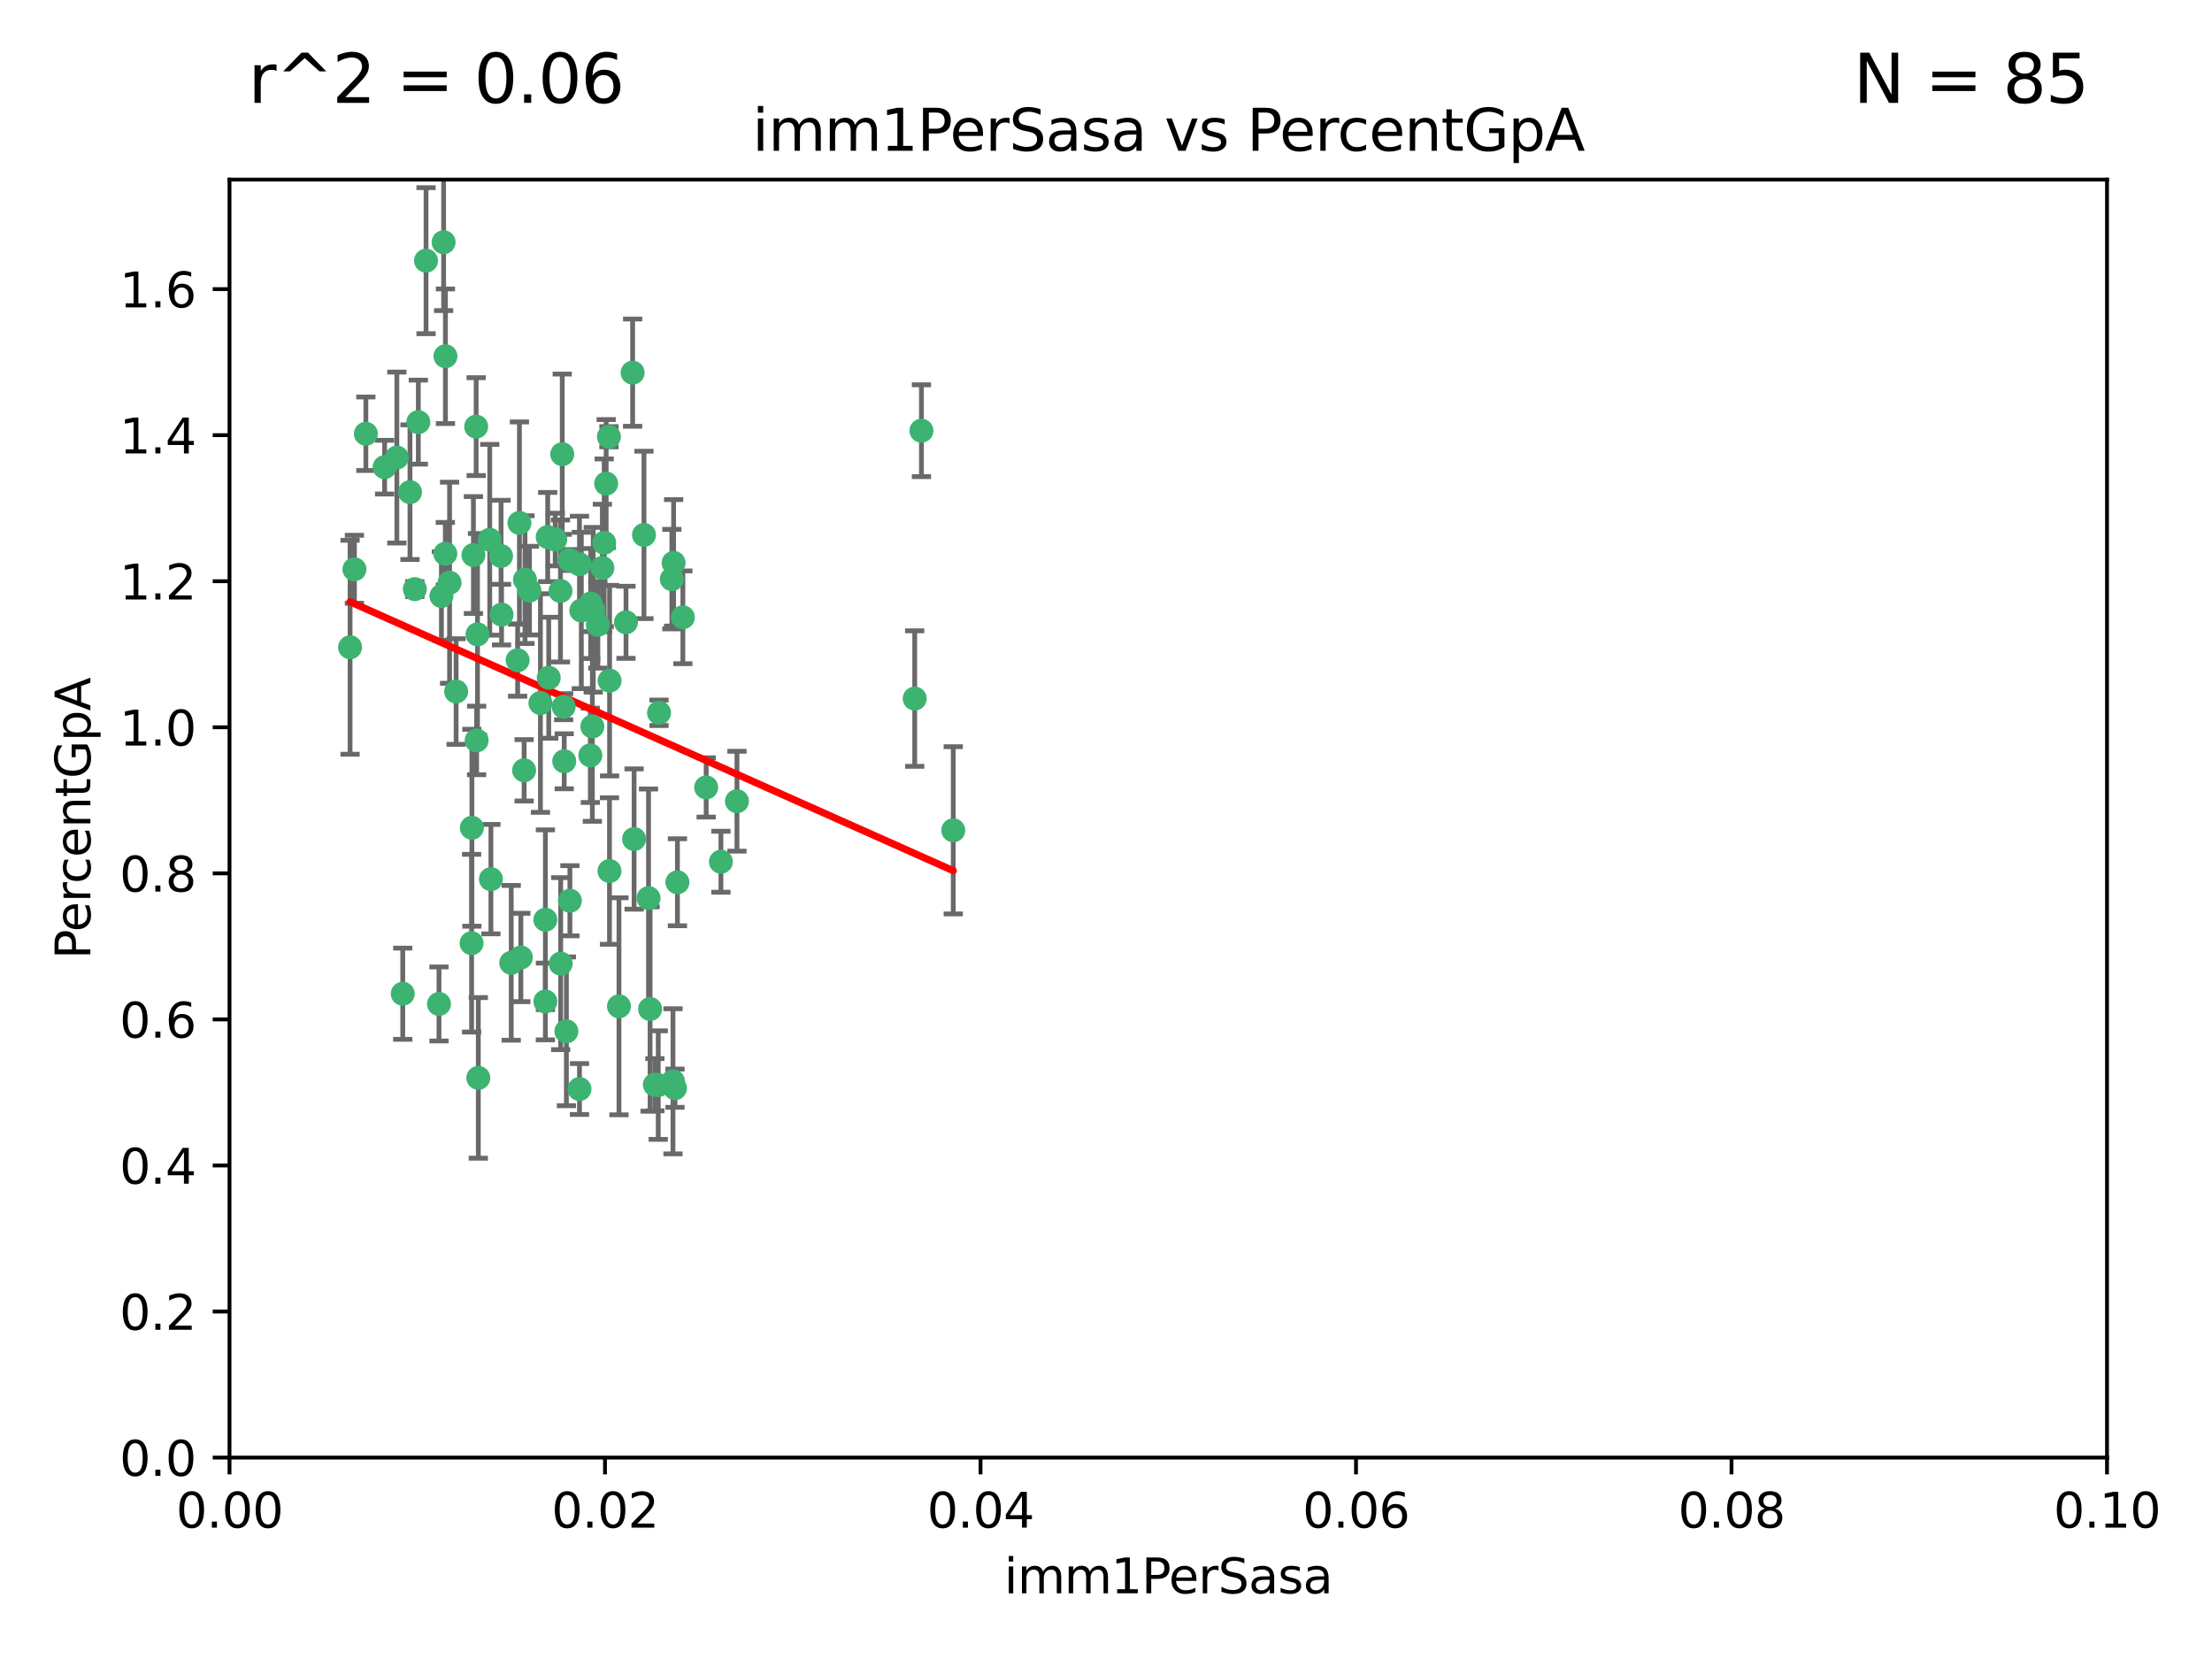 <?xml version="1.0" encoding="utf-8" standalone="no"?>
<!DOCTYPE svg PUBLIC "-//W3C//DTD SVG 1.1//EN"
  "http://www.w3.org/Graphics/SVG/1.1/DTD/svg11.dtd">
<svg xmlns:xlink="http://www.w3.org/1999/xlink" width="460.8pt" height="345.6pt" viewBox="0 0 460.8 345.6" xmlns="http://www.w3.org/2000/svg" version="1.1">
 <defs>
  <style type="text/css">*{stroke-linejoin: round; stroke-linecap: butt}</style>
 </defs>
 <g id="figure_1">
  <g id="patch_1">
   <path d="M 0 345.6 
L 460.8 345.6 
L 460.8 0 
L 0 0 
z
" style="fill: #ffffff"/>
  </g>
  <g id="axes_1">
   <g id="patch_2">
    <path d="M 47.81 303.64 
L 438.93 303.64 
L 438.93 37.411 
L 47.81 37.411 
z
" style="fill: #ffffff"/>
   </g>
   <g id="PathCollection_1">
    <defs>
     <path id="m9731ef427a" d="M 0 1.118 
C 0.297 1.118 0.581 1 0.791 0.791 
C 1 0.581 1.118 0.297 1.118 0 
C 1.118 -0.297 1 -0.581 0.791 -0.791 
C 0.581 -1 0.297 -1.118 0 -1.118 
C -0.297 -1.118 -0.581 -1 -0.791 -0.791 
C -1 -0.581 -1.118 -0.297 -1.118 0 
C -1.118 0.297 -1 0.581 -0.791 0.791 
C -0.581 1 -0.297 1.118 0 1.118 
z
" style="stroke: #3cb371"/>
    </defs>
    <g clip-path="url(#pc3ab505a36)">
     <use xlink:href="#m9731ef427a" x="85.409" y="102.526" style="fill: #3cb371; stroke: #3cb371"/>
     <use xlink:href="#m9731ef427a" x="73.834" y="118.592" style="fill: #3cb371; stroke: #3cb371"/>
     <use xlink:href="#m9731ef427a" x="92.769" y="115.347" style="fill: #3cb371; stroke: #3cb371"/>
     <use xlink:href="#m9731ef427a" x="82.672" y="95.318" style="fill: #3cb371; stroke: #3cb371"/>
     <use xlink:href="#m9731ef427a" x="92.794" y="74.211" style="fill: #3cb371; stroke: #3cb371"/>
     <use xlink:href="#m9731ef427a" x="72.927" y="134.836" style="fill: #3cb371; stroke: #3cb371"/>
     <use xlink:href="#m9731ef427a" x="76.217" y="90.362" style="fill: #3cb371; stroke: #3cb371"/>
     <use xlink:href="#m9731ef427a" x="137.288" y="148.487" style="fill: #3cb371; stroke: #3cb371"/>
     <use xlink:href="#m9731ef427a" x="87.143" y="87.939" style="fill: #3cb371; stroke: #3cb371"/>
     <use xlink:href="#m9731ef427a" x="88.753" y="54.304" style="fill: #3cb371; stroke: #3cb371"/>
     <use xlink:href="#m9731ef427a" x="142.254" y="128.593" style="fill: #3cb371; stroke: #3cb371"/>
     <use xlink:href="#m9731ef427a" x="108.209" y="108.935" style="fill: #3cb371; stroke: #3cb371"/>
     <use xlink:href="#m9731ef427a" x="124.542" y="130.157" style="fill: #3cb371; stroke: #3cb371"/>
     <use xlink:href="#m9731ef427a" x="135.1" y="187.094" style="fill: #3cb371; stroke: #3cb371"/>
     <use xlink:href="#m9731ef427a" x="80.123" y="97.317" style="fill: #3cb371; stroke: #3cb371"/>
     <use xlink:href="#m9731ef427a" x="123.047" y="125.723" style="fill: #3cb371; stroke: #3cb371"/>
     <use xlink:href="#m9731ef427a" x="83.9" y="207.013" style="fill: #3cb371; stroke: #3cb371"/>
     <use xlink:href="#m9731ef427a" x="104.377" y="115.829" style="fill: #3cb371; stroke: #3cb371"/>
     <use xlink:href="#m9731ef427a" x="116.753" y="123.117" style="fill: #3cb371; stroke: #3cb371"/>
     <use xlink:href="#m9731ef427a" x="102.266" y="183.14" style="fill: #3cb371; stroke: #3cb371"/>
     <use xlink:href="#m9731ef427a" x="95.019" y="144.057" style="fill: #3cb371; stroke: #3cb371"/>
     <use xlink:href="#m9731ef427a" x="153.521" y="166.909" style="fill: #3cb371; stroke: #3cb371"/>
     <use xlink:href="#m9731ef427a" x="99.194" y="88.874" style="fill: #3cb371; stroke: #3cb371"/>
     <use xlink:href="#m9731ef427a" x="91.453" y="209.141" style="fill: #3cb371; stroke: #3cb371"/>
     <use xlink:href="#m9731ef427a" x="121.1" y="127.171" style="fill: #3cb371; stroke: #3cb371"/>
     <use xlink:href="#m9731ef427a" x="98.305" y="172.439" style="fill: #3cb371; stroke: #3cb371"/>
     <use xlink:href="#m9731ef427a" x="123.582" y="127.028" style="fill: #3cb371; stroke: #3cb371"/>
     <use xlink:href="#m9731ef427a" x="147.11" y="164.032" style="fill: #3cb371; stroke: #3cb371"/>
     <use xlink:href="#m9731ef427a" x="110.293" y="123.038" style="fill: #3cb371; stroke: #3cb371"/>
     <use xlink:href="#m9731ef427a" x="91.957" y="124.161" style="fill: #3cb371; stroke: #3cb371"/>
     <use xlink:href="#m9731ef427a" x="190.552" y="145.522" style="fill: #3cb371; stroke: #3cb371"/>
     <use xlink:href="#m9731ef427a" x="122.978" y="157.353" style="fill: #3cb371; stroke: #3cb371"/>
     <use xlink:href="#m9731ef427a" x="102.024" y="112.441" style="fill: #3cb371; stroke: #3cb371"/>
     <use xlink:href="#m9731ef427a" x="98.621" y="115.624" style="fill: #3cb371; stroke: #3cb371"/>
     <use xlink:href="#m9731ef427a" x="109.364" y="120.746" style="fill: #3cb371; stroke: #3cb371"/>
     <use xlink:href="#m9731ef427a" x="125.866" y="113.07" style="fill: #3cb371; stroke: #3cb371"/>
     <use xlink:href="#m9731ef427a" x="106.5" y="200.575" style="fill: #3cb371; stroke: #3cb371"/>
     <use xlink:href="#m9731ef427a" x="139.96" y="120.64" style="fill: #3cb371; stroke: #3cb371"/>
     <use xlink:href="#m9731ef427a" x="92.414" y="50.463" style="fill: #3cb371; stroke: #3cb371"/>
     <use xlink:href="#m9731ef427a" x="125.487" y="118.317" style="fill: #3cb371; stroke: #3cb371"/>
     <use xlink:href="#m9731ef427a" x="99.471" y="132.151" style="fill: #3cb371; stroke: #3cb371"/>
     <use xlink:href="#m9731ef427a" x="120.714" y="117.548" style="fill: #3cb371; stroke: #3cb371"/>
     <use xlink:href="#m9731ef427a" x="104.481" y="128.033" style="fill: #3cb371; stroke: #3cb371"/>
     <use xlink:href="#m9731ef427a" x="86.423" y="122.726" style="fill: #3cb371; stroke: #3cb371"/>
     <use xlink:href="#m9731ef427a" x="115.666" y="112.4" style="fill: #3cb371; stroke: #3cb371"/>
     <use xlink:href="#m9731ef427a" x="93.655" y="121.39" style="fill: #3cb371; stroke: #3cb371"/>
     <use xlink:href="#m9731ef427a" x="134.153" y="111.43" style="fill: #3cb371; stroke: #3cb371"/>
     <use xlink:href="#m9731ef427a" x="114.311" y="141.186" style="fill: #3cb371; stroke: #3cb371"/>
     <use xlink:href="#m9731ef427a" x="126.275" y="100.735" style="fill: #3cb371; stroke: #3cb371"/>
     <use xlink:href="#m9731ef427a" x="118.722" y="187.642" style="fill: #3cb371; stroke: #3cb371"/>
     <use xlink:href="#m9731ef427a" x="113.616" y="191.601" style="fill: #3cb371; stroke: #3cb371"/>
     <use xlink:href="#m9731ef427a" x="126.852" y="90.985" style="fill: #3cb371; stroke: #3cb371"/>
     <use xlink:href="#m9731ef427a" x="118.629" y="116.663" style="fill: #3cb371; stroke: #3cb371"/>
     <use xlink:href="#m9731ef427a" x="140.327" y="117.25" style="fill: #3cb371; stroke: #3cb371"/>
     <use xlink:href="#m9731ef427a" x="98.243" y="196.482" style="fill: #3cb371; stroke: #3cb371"/>
     <use xlink:href="#m9731ef427a" x="108.506" y="199.457" style="fill: #3cb371; stroke: #3cb371"/>
     <use xlink:href="#m9731ef427a" x="114.096" y="111.877" style="fill: #3cb371; stroke: #3cb371"/>
     <use xlink:href="#m9731ef427a" x="126.966" y="181.451" style="fill: #3cb371; stroke: #3cb371"/>
     <use xlink:href="#m9731ef427a" x="99.64" y="224.544" style="fill: #3cb371; stroke: #3cb371"/>
     <use xlink:href="#m9731ef427a" x="128.943" y="209.633" style="fill: #3cb371; stroke: #3cb371"/>
     <use xlink:href="#m9731ef427a" x="140.614" y="226.694" style="fill: #3cb371; stroke: #3cb371"/>
     <use xlink:href="#m9731ef427a" x="116.804" y="200.742" style="fill: #3cb371; stroke: #3cb371"/>
     <use xlink:href="#m9731ef427a" x="120.716" y="226.863" style="fill: #3cb371; stroke: #3cb371"/>
     <use xlink:href="#m9731ef427a" x="191.95" y="89.722" style="fill: #3cb371; stroke: #3cb371"/>
     <use xlink:href="#m9731ef427a" x="198.58" y="172.967" style="fill: #3cb371; stroke: #3cb371"/>
     <use xlink:href="#m9731ef427a" x="117.126" y="94.622" style="fill: #3cb371; stroke: #3cb371"/>
     <use xlink:href="#m9731ef427a" x="107.832" y="137.537" style="fill: #3cb371; stroke: #3cb371"/>
     <use xlink:href="#m9731ef427a" x="113.613" y="208.627" style="fill: #3cb371; stroke: #3cb371"/>
     <use xlink:href="#m9731ef427a" x="117.99" y="214.843" style="fill: #3cb371; stroke: #3cb371"/>
     <use xlink:href="#m9731ef427a" x="137.125" y="226.045" style="fill: #3cb371; stroke: #3cb371"/>
     <use xlink:href="#m9731ef427a" x="109.184" y="160.464" style="fill: #3cb371; stroke: #3cb371"/>
     <use xlink:href="#m9731ef427a" x="141.121" y="183.793" style="fill: #3cb371; stroke: #3cb371"/>
     <use xlink:href="#m9731ef427a" x="130.408" y="129.634" style="fill: #3cb371; stroke: #3cb371"/>
     <use xlink:href="#m9731ef427a" x="99.288" y="154.242" style="fill: #3cb371; stroke: #3cb371"/>
     <use xlink:href="#m9731ef427a" x="117.419" y="147.219" style="fill: #3cb371; stroke: #3cb371"/>
     <use xlink:href="#m9731ef427a" x="132.094" y="174.785" style="fill: #3cb371; stroke: #3cb371"/>
     <use xlink:href="#m9731ef427a" x="135.426" y="210.197" style="fill: #3cb371; stroke: #3cb371"/>
     <use xlink:href="#m9731ef427a" x="112.582" y="146.454" style="fill: #3cb371; stroke: #3cb371"/>
     <use xlink:href="#m9731ef427a" x="136.424" y="225.964" style="fill: #3cb371; stroke: #3cb371"/>
     <use xlink:href="#m9731ef427a" x="126.986" y="141.79" style="fill: #3cb371; stroke: #3cb371"/>
     <use xlink:href="#m9731ef427a" x="123.399" y="151.336" style="fill: #3cb371; stroke: #3cb371"/>
     <use xlink:href="#m9731ef427a" x="131.789" y="77.63" style="fill: #3cb371; stroke: #3cb371"/>
     <use xlink:href="#m9731ef427a" x="150.182" y="179.513" style="fill: #3cb371; stroke: #3cb371"/>
     <use xlink:href="#m9731ef427a" x="117.538" y="158.587" style="fill: #3cb371; stroke: #3cb371"/>
     <use xlink:href="#m9731ef427a" x="140.197" y="225.255" style="fill: #3cb371; stroke: #3cb371"/>
    </g>
   </g>
   <g id="matplotlib.axis_1">
    <g id="xtick_1">
     <g id="line2d_1">
      <defs>
       <path id="ma5647bb5fd" d="M 0 0 
L 0 3.5 
" style="stroke: #000000; stroke-width: 0.8"/>
      </defs>
      <g>
       <use xlink:href="#ma5647bb5fd" x="47.81" y="303.64" style="stroke: #000000; stroke-width: 0.8"/>
      </g>
     </g>
     <g id="text_1">
      <!-- 0.00 -->
      <g transform="translate(36.677 318.238)scale(0.1 -0.1)">
       <defs>
        <path id="DejaVuSans-30" d="M 2034 4250 
Q 1547 4250 1301 3770 
Q 1056 3291 1056 2328 
Q 1056 1369 1301 889 
Q 1547 409 2034 409 
Q 2525 409 2770 889 
Q 3016 1369 3016 2328 
Q 3016 3291 2770 3770 
Q 2525 4250 2034 4250 
z
M 2034 4750 
Q 2819 4750 3233 4129 
Q 3647 3509 3647 2328 
Q 3647 1150 3233 529 
Q 2819 -91 2034 -91 
Q 1250 -91 836 529 
Q 422 1150 422 2328 
Q 422 3509 836 4129 
Q 1250 4750 2034 4750 
z
" transform="scale(0.016)"/>
        <path id="DejaVuSans-2e" d="M 684 794 
L 1344 794 
L 1344 0 
L 684 0 
L 684 794 
z
" transform="scale(0.016)"/>
       </defs>
       <use xlink:href="#DejaVuSans-30"/>
       <use xlink:href="#DejaVuSans-2e" x="63.623"/>
       <use xlink:href="#DejaVuSans-30" x="95.41"/>
       <use xlink:href="#DejaVuSans-30" x="159.033"/>
      </g>
     </g>
    </g>
    <g id="xtick_2">
     <g id="line2d_2">
      <g>
       <use xlink:href="#ma5647bb5fd" x="126.034" y="303.64" style="stroke: #000000; stroke-width: 0.8"/>
      </g>
     </g>
     <g id="text_2">
      <!-- 0.02 -->
      <g transform="translate(114.901 318.238)scale(0.1 -0.1)">
       <defs>
        <path id="DejaVuSans-32" d="M 1228 531 
L 3431 531 
L 3431 0 
L 469 0 
L 469 531 
Q 828 903 1448 1529 
Q 2069 2156 2228 2338 
Q 2531 2678 2651 2914 
Q 2772 3150 2772 3378 
Q 2772 3750 2511 3984 
Q 2250 4219 1831 4219 
Q 1534 4219 1204 4116 
Q 875 4013 500 3803 
L 500 4441 
Q 881 4594 1212 4672 
Q 1544 4750 1819 4750 
Q 2544 4750 2975 4387 
Q 3406 4025 3406 3419 
Q 3406 3131 3298 2873 
Q 3191 2616 2906 2266 
Q 2828 2175 2409 1742 
Q 1991 1309 1228 531 
z
" transform="scale(0.016)"/>
       </defs>
       <use xlink:href="#DejaVuSans-30"/>
       <use xlink:href="#DejaVuSans-2e" x="63.623"/>
       <use xlink:href="#DejaVuSans-30" x="95.41"/>
       <use xlink:href="#DejaVuSans-32" x="159.033"/>
      </g>
     </g>
    </g>
    <g id="xtick_3">
     <g id="line2d_3">
      <g>
       <use xlink:href="#ma5647bb5fd" x="204.258" y="303.64" style="stroke: #000000; stroke-width: 0.8"/>
      </g>
     </g>
     <g id="text_3">
      <!-- 0.04 -->
      <g transform="translate(193.125 318.238)scale(0.1 -0.1)">
       <defs>
        <path id="DejaVuSans-34" d="M 2419 4116 
L 825 1625 
L 2419 1625 
L 2419 4116 
z
M 2253 4666 
L 3047 4666 
L 3047 1625 
L 3713 1625 
L 3713 1100 
L 3047 1100 
L 3047 0 
L 2419 0 
L 2419 1100 
L 313 1100 
L 313 1709 
L 2253 4666 
z
" transform="scale(0.016)"/>
       </defs>
       <use xlink:href="#DejaVuSans-30"/>
       <use xlink:href="#DejaVuSans-2e" x="63.623"/>
       <use xlink:href="#DejaVuSans-30" x="95.41"/>
       <use xlink:href="#DejaVuSans-34" x="159.033"/>
      </g>
     </g>
    </g>
    <g id="xtick_4">
     <g id="line2d_4">
      <g>
       <use xlink:href="#ma5647bb5fd" x="282.482" y="303.64" style="stroke: #000000; stroke-width: 0.8"/>
      </g>
     </g>
     <g id="text_4">
      <!-- 0.06 -->
      <g transform="translate(271.349 318.238)scale(0.1 -0.1)">
       <defs>
        <path id="DejaVuSans-36" d="M 2113 2584 
Q 1688 2584 1439 2293 
Q 1191 2003 1191 1497 
Q 1191 994 1439 701 
Q 1688 409 2113 409 
Q 2538 409 2786 701 
Q 3034 994 3034 1497 
Q 3034 2003 2786 2293 
Q 2538 2584 2113 2584 
z
M 3366 4563 
L 3366 3988 
Q 3128 4100 2886 4159 
Q 2644 4219 2406 4219 
Q 1781 4219 1451 3797 
Q 1122 3375 1075 2522 
Q 1259 2794 1537 2939 
Q 1816 3084 2150 3084 
Q 2853 3084 3261 2657 
Q 3669 2231 3669 1497 
Q 3669 778 3244 343 
Q 2819 -91 2113 -91 
Q 1303 -91 875 529 
Q 447 1150 447 2328 
Q 447 3434 972 4092 
Q 1497 4750 2381 4750 
Q 2619 4750 2861 4703 
Q 3103 4656 3366 4563 
z
" transform="scale(0.016)"/>
       </defs>
       <use xlink:href="#DejaVuSans-30"/>
       <use xlink:href="#DejaVuSans-2e" x="63.623"/>
       <use xlink:href="#DejaVuSans-30" x="95.41"/>
       <use xlink:href="#DejaVuSans-36" x="159.033"/>
      </g>
     </g>
    </g>
    <g id="xtick_5">
     <g id="line2d_5">
      <g>
       <use xlink:href="#ma5647bb5fd" x="360.706" y="303.64" style="stroke: #000000; stroke-width: 0.8"/>
      </g>
     </g>
     <g id="text_5">
      <!-- 0.08 -->
      <g transform="translate(349.573 318.238)scale(0.1 -0.1)">
       <defs>
        <path id="DejaVuSans-38" d="M 2034 2216 
Q 1584 2216 1326 1975 
Q 1069 1734 1069 1313 
Q 1069 891 1326 650 
Q 1584 409 2034 409 
Q 2484 409 2743 651 
Q 3003 894 3003 1313 
Q 3003 1734 2745 1975 
Q 2488 2216 2034 2216 
z
M 1403 2484 
Q 997 2584 770 2862 
Q 544 3141 544 3541 
Q 544 4100 942 4425 
Q 1341 4750 2034 4750 
Q 2731 4750 3128 4425 
Q 3525 4100 3525 3541 
Q 3525 3141 3298 2862 
Q 3072 2584 2669 2484 
Q 3125 2378 3379 2068 
Q 3634 1759 3634 1313 
Q 3634 634 3220 271 
Q 2806 -91 2034 -91 
Q 1263 -91 848 271 
Q 434 634 434 1313 
Q 434 1759 690 2068 
Q 947 2378 1403 2484 
z
M 1172 3481 
Q 1172 3119 1398 2916 
Q 1625 2713 2034 2713 
Q 2441 2713 2670 2916 
Q 2900 3119 2900 3481 
Q 2900 3844 2670 4047 
Q 2441 4250 2034 4250 
Q 1625 4250 1398 4047 
Q 1172 3844 1172 3481 
z
" transform="scale(0.016)"/>
       </defs>
       <use xlink:href="#DejaVuSans-30"/>
       <use xlink:href="#DejaVuSans-2e" x="63.623"/>
       <use xlink:href="#DejaVuSans-30" x="95.41"/>
       <use xlink:href="#DejaVuSans-38" x="159.033"/>
      </g>
     </g>
    </g>
    <g id="xtick_6">
     <g id="line2d_6">
      <g>
       <use xlink:href="#ma5647bb5fd" x="438.93" y="303.64" style="stroke: #000000; stroke-width: 0.8"/>
      </g>
     </g>
     <g id="text_6">
      <!-- 0.10 -->
      <g transform="translate(427.797 318.238)scale(0.1 -0.1)">
       <defs>
        <path id="DejaVuSans-31" d="M 794 531 
L 1825 531 
L 1825 4091 
L 703 3866 
L 703 4441 
L 1819 4666 
L 2450 4666 
L 2450 531 
L 3481 531 
L 3481 0 
L 794 0 
L 794 531 
z
" transform="scale(0.016)"/>
       </defs>
       <use xlink:href="#DejaVuSans-30"/>
       <use xlink:href="#DejaVuSans-2e" x="63.623"/>
       <use xlink:href="#DejaVuSans-31" x="95.41"/>
       <use xlink:href="#DejaVuSans-30" x="159.033"/>
      </g>
     </g>
    </g>
    <g id="text_7">
     <!-- imm1PerSasa -->
     <g transform="translate(209.186 331.917)scale(0.1 -0.1)">
      <defs>
       <path id="DejaVuSans-69" d="M 603 3500 
L 1178 3500 
L 1178 0 
L 603 0 
L 603 3500 
z
M 603 4863 
L 1178 4863 
L 1178 4134 
L 603 4134 
L 603 4863 
z
" transform="scale(0.016)"/>
       <path id="DejaVuSans-6d" d="M 3328 2828 
Q 3544 3216 3844 3400 
Q 4144 3584 4550 3584 
Q 5097 3584 5394 3201 
Q 5691 2819 5691 2113 
L 5691 0 
L 5113 0 
L 5113 2094 
Q 5113 2597 4934 2840 
Q 4756 3084 4391 3084 
Q 3944 3084 3684 2787 
Q 3425 2491 3425 1978 
L 3425 0 
L 2847 0 
L 2847 2094 
Q 2847 2600 2669 2842 
Q 2491 3084 2119 3084 
Q 1678 3084 1418 2786 
Q 1159 2488 1159 1978 
L 1159 0 
L 581 0 
L 581 3500 
L 1159 3500 
L 1159 2956 
Q 1356 3278 1631 3431 
Q 1906 3584 2284 3584 
Q 2666 3584 2933 3390 
Q 3200 3197 3328 2828 
z
" transform="scale(0.016)"/>
       <path id="DejaVuSans-50" d="M 1259 4147 
L 1259 2394 
L 2053 2394 
Q 2494 2394 2734 2622 
Q 2975 2850 2975 3272 
Q 2975 3691 2734 3919 
Q 2494 4147 2053 4147 
L 1259 4147 
z
M 628 4666 
L 2053 4666 
Q 2838 4666 3239 4311 
Q 3641 3956 3641 3272 
Q 3641 2581 3239 2228 
Q 2838 1875 2053 1875 
L 1259 1875 
L 1259 0 
L 628 0 
L 628 4666 
z
" transform="scale(0.016)"/>
       <path id="DejaVuSans-65" d="M 3597 1894 
L 3597 1613 
L 953 1613 
Q 991 1019 1311 708 
Q 1631 397 2203 397 
Q 2534 397 2845 478 
Q 3156 559 3463 722 
L 3463 178 
Q 3153 47 2828 -22 
Q 2503 -91 2169 -91 
Q 1331 -91 842 396 
Q 353 884 353 1716 
Q 353 2575 817 3079 
Q 1281 3584 2069 3584 
Q 2775 3584 3186 3129 
Q 3597 2675 3597 1894 
z
M 3022 2063 
Q 3016 2534 2758 2815 
Q 2500 3097 2075 3097 
Q 1594 3097 1305 2825 
Q 1016 2553 972 2059 
L 3022 2063 
z
" transform="scale(0.016)"/>
       <path id="DejaVuSans-72" d="M 2631 2963 
Q 2534 3019 2420 3045 
Q 2306 3072 2169 3072 
Q 1681 3072 1420 2755 
Q 1159 2438 1159 1844 
L 1159 0 
L 581 0 
L 581 3500 
L 1159 3500 
L 1159 2956 
Q 1341 3275 1631 3429 
Q 1922 3584 2338 3584 
Q 2397 3584 2469 3576 
Q 2541 3569 2628 3553 
L 2631 2963 
z
" transform="scale(0.016)"/>
       <path id="DejaVuSans-53" d="M 3425 4513 
L 3425 3897 
Q 3066 4069 2747 4153 
Q 2428 4238 2131 4238 
Q 1616 4238 1336 4038 
Q 1056 3838 1056 3469 
Q 1056 3159 1242 3001 
Q 1428 2844 1947 2747 
L 2328 2669 
Q 3034 2534 3370 2195 
Q 3706 1856 3706 1288 
Q 3706 609 3251 259 
Q 2797 -91 1919 -91 
Q 1588 -91 1214 -16 
Q 841 59 441 206 
L 441 856 
Q 825 641 1194 531 
Q 1563 422 1919 422 
Q 2459 422 2753 634 
Q 3047 847 3047 1241 
Q 3047 1584 2836 1778 
Q 2625 1972 2144 2069 
L 1759 2144 
Q 1053 2284 737 2584 
Q 422 2884 422 3419 
Q 422 4038 858 4394 
Q 1294 4750 2059 4750 
Q 2388 4750 2728 4690 
Q 3069 4631 3425 4513 
z
" transform="scale(0.016)"/>
       <path id="DejaVuSans-61" d="M 2194 1759 
Q 1497 1759 1228 1600 
Q 959 1441 959 1056 
Q 959 750 1161 570 
Q 1363 391 1709 391 
Q 2188 391 2477 730 
Q 2766 1069 2766 1631 
L 2766 1759 
L 2194 1759 
z
M 3341 1997 
L 3341 0 
L 2766 0 
L 2766 531 
Q 2569 213 2275 61 
Q 1981 -91 1556 -91 
Q 1019 -91 701 211 
Q 384 513 384 1019 
Q 384 1609 779 1909 
Q 1175 2209 1959 2209 
L 2766 2209 
L 2766 2266 
Q 2766 2663 2505 2880 
Q 2244 3097 1772 3097 
Q 1472 3097 1187 3025 
Q 903 2953 641 2809 
L 641 3341 
Q 956 3463 1253 3523 
Q 1550 3584 1831 3584 
Q 2591 3584 2966 3190 
Q 3341 2797 3341 1997 
z
" transform="scale(0.016)"/>
       <path id="DejaVuSans-73" d="M 2834 3397 
L 2834 2853 
Q 2591 2978 2328 3040 
Q 2066 3103 1784 3103 
Q 1356 3103 1142 2972 
Q 928 2841 928 2578 
Q 928 2378 1081 2264 
Q 1234 2150 1697 2047 
L 1894 2003 
Q 2506 1872 2764 1633 
Q 3022 1394 3022 966 
Q 3022 478 2636 193 
Q 2250 -91 1575 -91 
Q 1294 -91 989 -36 
Q 684 19 347 128 
L 347 722 
Q 666 556 975 473 
Q 1284 391 1588 391 
Q 1994 391 2212 530 
Q 2431 669 2431 922 
Q 2431 1156 2273 1281 
Q 2116 1406 1581 1522 
L 1381 1569 
Q 847 1681 609 1914 
Q 372 2147 372 2553 
Q 372 3047 722 3315 
Q 1072 3584 1716 3584 
Q 2034 3584 2315 3537 
Q 2597 3491 2834 3397 
z
" transform="scale(0.016)"/>
      </defs>
      <use xlink:href="#DejaVuSans-69"/>
      <use xlink:href="#DejaVuSans-6d" x="27.783"/>
      <use xlink:href="#DejaVuSans-6d" x="125.195"/>
      <use xlink:href="#DejaVuSans-31" x="222.607"/>
      <use xlink:href="#DejaVuSans-50" x="286.23"/>
      <use xlink:href="#DejaVuSans-65" x="342.908"/>
      <use xlink:href="#DejaVuSans-72" x="404.432"/>
      <use xlink:href="#DejaVuSans-53" x="445.545"/>
      <use xlink:href="#DejaVuSans-61" x="509.021"/>
      <use xlink:href="#DejaVuSans-73" x="570.301"/>
      <use xlink:href="#DejaVuSans-61" x="622.4"/>
     </g>
    </g>
   </g>
   <g id="matplotlib.axis_2">
    <g id="ytick_1">
     <g id="line2d_7">
      <defs>
       <path id="m527060120d" d="M 0 0 
L -3.5 0 
" style="stroke: #000000; stroke-width: 0.8"/>
      </defs>
      <g>
       <use xlink:href="#m527060120d" x="47.81" y="303.64" style="stroke: #000000; stroke-width: 0.8"/>
      </g>
     </g>
     <g id="text_8">
      <!-- 0.0 -->
      <g transform="translate(24.907 307.439)scale(0.1 -0.1)">
       <use xlink:href="#DejaVuSans-30"/>
       <use xlink:href="#DejaVuSans-2e" x="63.623"/>
       <use xlink:href="#DejaVuSans-30" x="95.41"/>
      </g>
     </g>
    </g>
    <g id="ytick_2">
     <g id="line2d_8">
      <g>
       <use xlink:href="#m527060120d" x="47.81" y="273.214" style="stroke: #000000; stroke-width: 0.8"/>
      </g>
     </g>
     <g id="text_9">
      <!-- 0.2 -->
      <g transform="translate(24.907 277.013)scale(0.1 -0.1)">
       <use xlink:href="#DejaVuSans-30"/>
       <use xlink:href="#DejaVuSans-2e" x="63.623"/>
       <use xlink:href="#DejaVuSans-32" x="95.41"/>
      </g>
     </g>
    </g>
    <g id="ytick_3">
     <g id="line2d_9">
      <g>
       <use xlink:href="#m527060120d" x="47.81" y="242.788" style="stroke: #000000; stroke-width: 0.8"/>
      </g>
     </g>
     <g id="text_10">
      <!-- 0.4 -->
      <g transform="translate(24.907 246.587)scale(0.1 -0.1)">
       <use xlink:href="#DejaVuSans-30"/>
       <use xlink:href="#DejaVuSans-2e" x="63.623"/>
       <use xlink:href="#DejaVuSans-34" x="95.41"/>
      </g>
     </g>
    </g>
    <g id="ytick_4">
     <g id="line2d_10">
      <g>
       <use xlink:href="#m527060120d" x="47.81" y="212.362" style="stroke: #000000; stroke-width: 0.8"/>
      </g>
     </g>
     <g id="text_11">
      <!-- 0.6 -->
      <g transform="translate(24.907 216.161)scale(0.1 -0.1)">
       <use xlink:href="#DejaVuSans-30"/>
       <use xlink:href="#DejaVuSans-2e" x="63.623"/>
       <use xlink:href="#DejaVuSans-36" x="95.41"/>
      </g>
     </g>
    </g>
    <g id="ytick_5">
     <g id="line2d_11">
      <g>
       <use xlink:href="#m527060120d" x="47.81" y="181.935" style="stroke: #000000; stroke-width: 0.8"/>
      </g>
     </g>
     <g id="text_12">
      <!-- 0.8 -->
      <g transform="translate(24.907 185.735)scale(0.1 -0.1)">
       <use xlink:href="#DejaVuSans-30"/>
       <use xlink:href="#DejaVuSans-2e" x="63.623"/>
       <use xlink:href="#DejaVuSans-38" x="95.41"/>
      </g>
     </g>
    </g>
    <g id="ytick_6">
     <g id="line2d_12">
      <g>
       <use xlink:href="#m527060120d" x="47.81" y="151.509" style="stroke: #000000; stroke-width: 0.8"/>
      </g>
     </g>
     <g id="text_13">
      <!-- 1.0 -->
      <g transform="translate(24.907 155.308)scale(0.1 -0.1)">
       <use xlink:href="#DejaVuSans-31"/>
       <use xlink:href="#DejaVuSans-2e" x="63.623"/>
       <use xlink:href="#DejaVuSans-30" x="95.41"/>
      </g>
     </g>
    </g>
    <g id="ytick_7">
     <g id="line2d_13">
      <g>
       <use xlink:href="#m527060120d" x="47.81" y="121.083" style="stroke: #000000; stroke-width: 0.8"/>
      </g>
     </g>
     <g id="text_14">
      <!-- 1.2 -->
      <g transform="translate(24.907 124.882)scale(0.1 -0.1)">
       <use xlink:href="#DejaVuSans-31"/>
       <use xlink:href="#DejaVuSans-2e" x="63.623"/>
       <use xlink:href="#DejaVuSans-32" x="95.41"/>
      </g>
     </g>
    </g>
    <g id="ytick_8">
     <g id="line2d_14">
      <g>
       <use xlink:href="#m527060120d" x="47.81" y="90.657" style="stroke: #000000; stroke-width: 0.8"/>
      </g>
     </g>
     <g id="text_15">
      <!-- 1.4 -->
      <g transform="translate(24.907 94.456)scale(0.1 -0.1)">
       <use xlink:href="#DejaVuSans-31"/>
       <use xlink:href="#DejaVuSans-2e" x="63.623"/>
       <use xlink:href="#DejaVuSans-34" x="95.41"/>
      </g>
     </g>
    </g>
    <g id="ytick_9">
     <g id="line2d_15">
      <g>
       <use xlink:href="#m527060120d" x="47.81" y="60.231" style="stroke: #000000; stroke-width: 0.8"/>
      </g>
     </g>
     <g id="text_16">
      <!-- 1.6 -->
      <g transform="translate(24.907 64.03)scale(0.1 -0.1)">
       <use xlink:href="#DejaVuSans-31"/>
       <use xlink:href="#DejaVuSans-2e" x="63.623"/>
       <use xlink:href="#DejaVuSans-36" x="95.41"/>
      </g>
     </g>
    </g>
    <g id="text_17">
     <!-- PercentGpA -->
     <g transform="translate(18.827 199.802)rotate(-90)scale(0.1 -0.1)">
      <defs>
       <path id="DejaVuSans-63" d="M 3122 3366 
L 3122 2828 
Q 2878 2963 2633 3030 
Q 2388 3097 2138 3097 
Q 1578 3097 1268 2742 
Q 959 2388 959 1747 
Q 959 1106 1268 751 
Q 1578 397 2138 397 
Q 2388 397 2633 464 
Q 2878 531 3122 666 
L 3122 134 
Q 2881 22 2623 -34 
Q 2366 -91 2075 -91 
Q 1284 -91 818 406 
Q 353 903 353 1747 
Q 353 2603 823 3093 
Q 1294 3584 2113 3584 
Q 2378 3584 2631 3529 
Q 2884 3475 3122 3366 
z
" transform="scale(0.016)"/>
       <path id="DejaVuSans-6e" d="M 3513 2113 
L 3513 0 
L 2938 0 
L 2938 2094 
Q 2938 2591 2744 2837 
Q 2550 3084 2163 3084 
Q 1697 3084 1428 2787 
Q 1159 2491 1159 1978 
L 1159 0 
L 581 0 
L 581 3500 
L 1159 3500 
L 1159 2956 
Q 1366 3272 1645 3428 
Q 1925 3584 2291 3584 
Q 2894 3584 3203 3211 
Q 3513 2838 3513 2113 
z
" transform="scale(0.016)"/>
       <path id="DejaVuSans-74" d="M 1172 4494 
L 1172 3500 
L 2356 3500 
L 2356 3053 
L 1172 3053 
L 1172 1153 
Q 1172 725 1289 603 
Q 1406 481 1766 481 
L 2356 481 
L 2356 0 
L 1766 0 
Q 1100 0 847 248 
Q 594 497 594 1153 
L 594 3053 
L 172 3053 
L 172 3500 
L 594 3500 
L 594 4494 
L 1172 4494 
z
" transform="scale(0.016)"/>
       <path id="DejaVuSans-47" d="M 3809 666 
L 3809 1919 
L 2778 1919 
L 2778 2438 
L 4434 2438 
L 4434 434 
Q 4069 175 3628 42 
Q 3188 -91 2688 -91 
Q 1594 -91 976 548 
Q 359 1188 359 2328 
Q 359 3472 976 4111 
Q 1594 4750 2688 4750 
Q 3144 4750 3555 4637 
Q 3966 4525 4313 4306 
L 4313 3634 
Q 3963 3931 3569 4081 
Q 3175 4231 2741 4231 
Q 1884 4231 1454 3753 
Q 1025 3275 1025 2328 
Q 1025 1384 1454 906 
Q 1884 428 2741 428 
Q 3075 428 3337 486 
Q 3600 544 3809 666 
z
" transform="scale(0.016)"/>
       <path id="DejaVuSans-70" d="M 1159 525 
L 1159 -1331 
L 581 -1331 
L 581 3500 
L 1159 3500 
L 1159 2969 
Q 1341 3281 1617 3432 
Q 1894 3584 2278 3584 
Q 2916 3584 3314 3078 
Q 3713 2572 3713 1747 
Q 3713 922 3314 415 
Q 2916 -91 2278 -91 
Q 1894 -91 1617 61 
Q 1341 213 1159 525 
z
M 3116 1747 
Q 3116 2381 2855 2742 
Q 2594 3103 2138 3103 
Q 1681 3103 1420 2742 
Q 1159 2381 1159 1747 
Q 1159 1113 1420 752 
Q 1681 391 2138 391 
Q 2594 391 2855 752 
Q 3116 1113 3116 1747 
z
" transform="scale(0.016)"/>
       <path id="DejaVuSans-41" d="M 2188 4044 
L 1331 1722 
L 3047 1722 
L 2188 4044 
z
M 1831 4666 
L 2547 4666 
L 4325 0 
L 3669 0 
L 3244 1197 
L 1141 1197 
L 716 0 
L 50 0 
L 1831 4666 
z
" transform="scale(0.016)"/>
      </defs>
      <use xlink:href="#DejaVuSans-50"/>
      <use xlink:href="#DejaVuSans-65" x="56.678"/>
      <use xlink:href="#DejaVuSans-72" x="118.201"/>
      <use xlink:href="#DejaVuSans-63" x="157.064"/>
      <use xlink:href="#DejaVuSans-65" x="212.045"/>
      <use xlink:href="#DejaVuSans-6e" x="273.568"/>
      <use xlink:href="#DejaVuSans-74" x="336.947"/>
      <use xlink:href="#DejaVuSans-47" x="376.156"/>
      <use xlink:href="#DejaVuSans-70" x="453.646"/>
      <use xlink:href="#DejaVuSans-41" x="517.123"/>
     </g>
    </g>
   </g>
   <g id="LineCollection_1">
    <path d="M 85.409 116.551 
L 85.409 88.502 
" clip-path="url(#pc3ab505a36)" style="fill: none; stroke: #696969"/>
    <path d="M 73.834 125.671 
L 73.834 111.513 
" clip-path="url(#pc3ab505a36)" style="fill: none; stroke: #696969"/>
    <path d="M 92.769 121.856 
L 92.769 108.837 
" clip-path="url(#pc3ab505a36)" style="fill: none; stroke: #696969"/>
    <path d="M 82.672 113.125 
L 82.672 77.511 
" clip-path="url(#pc3ab505a36)" style="fill: none; stroke: #696969"/>
    <path d="M 92.794 88.233 
L 92.794 60.19 
" clip-path="url(#pc3ab505a36)" style="fill: none; stroke: #696969"/>
    <path d="M 72.927 157.119 
L 72.927 112.554 
" clip-path="url(#pc3ab505a36)" style="fill: none; stroke: #696969"/>
    <path d="M 76.217 98.017 
L 76.217 82.708 
" clip-path="url(#pc3ab505a36)" style="fill: none; stroke: #696969"/>
    <path d="M 137.288 151.141 
L 137.288 145.832 
" clip-path="url(#pc3ab505a36)" style="fill: none; stroke: #696969"/>
    <path d="M 87.143 96.688 
L 87.143 79.189 
" clip-path="url(#pc3ab505a36)" style="fill: none; stroke: #696969"/>
    <path d="M 88.753 69.514 
L 88.753 39.094 
" clip-path="url(#pc3ab505a36)" style="fill: none; stroke: #696969"/>
    <path d="M 142.254 138.259 
L 142.254 118.927 
" clip-path="url(#pc3ab505a36)" style="fill: none; stroke: #696969"/>
    <path d="M 108.209 129.975 
L 108.209 87.895 
" clip-path="url(#pc3ab505a36)" style="fill: none; stroke: #696969"/>
    <path d="M 124.542 139.176 
L 124.542 121.139 
" clip-path="url(#pc3ab505a36)" style="fill: none; stroke: #696969"/>
    <path d="M 135.1 209.823 
L 135.1 164.366 
" clip-path="url(#pc3ab505a36)" style="fill: none; stroke: #696969"/>
    <path d="M 80.123 102.911 
L 80.123 91.723 
" clip-path="url(#pc3ab505a36)" style="fill: none; stroke: #696969"/>
    <path d="M 123.047 137.173 
L 123.047 114.273 
" clip-path="url(#pc3ab505a36)" style="fill: none; stroke: #696969"/>
    <path d="M 83.9 216.511 
L 83.9 197.514 
" clip-path="url(#pc3ab505a36)" style="fill: none; stroke: #696969"/>
    <path d="M 104.377 127.434 
L 104.377 104.223 
" clip-path="url(#pc3ab505a36)" style="fill: none; stroke: #696969"/>
    <path d="M 116.753 137.906 
L 116.753 108.328 
" clip-path="url(#pc3ab505a36)" style="fill: none; stroke: #696969"/>
    <path d="M 102.266 194.535 
L 102.266 171.745 
" clip-path="url(#pc3ab505a36)" style="fill: none; stroke: #696969"/>
    <path d="M 95.019 155.054 
L 95.019 133.06 
" clip-path="url(#pc3ab505a36)" style="fill: none; stroke: #696969"/>
    <path d="M 153.521 177.313 
L 153.521 156.505 
" clip-path="url(#pc3ab505a36)" style="fill: none; stroke: #696969"/>
    <path d="M 99.194 99.068 
L 99.194 78.679 
" clip-path="url(#pc3ab505a36)" style="fill: none; stroke: #696969"/>
    <path d="M 91.453 216.853 
L 91.453 201.43 
" clip-path="url(#pc3ab505a36)" style="fill: none; stroke: #696969"/>
    <path d="M 121.1 143.45 
L 121.1 110.892 
" clip-path="url(#pc3ab505a36)" style="fill: none; stroke: #696969"/>
    <path d="M 98.305 192.948 
L 98.305 151.931 
" clip-path="url(#pc3ab505a36)" style="fill: none; stroke: #696969"/>
    <path d="M 123.582 144.184 
L 123.582 109.872 
" clip-path="url(#pc3ab505a36)" style="fill: none; stroke: #696969"/>
    <path d="M 147.11 170.206 
L 147.11 157.858 
" clip-path="url(#pc3ab505a36)" style="fill: none; stroke: #696969"/>
    <path d="M 110.293 132.269 
L 110.293 113.807 
" clip-path="url(#pc3ab505a36)" style="fill: none; stroke: #696969"/>
    <path d="M 91.957 133.371 
L 91.957 114.951 
" clip-path="url(#pc3ab505a36)" style="fill: none; stroke: #696969"/>
    <path d="M 190.552 159.637 
L 190.552 131.407 
" clip-path="url(#pc3ab505a36)" style="fill: none; stroke: #696969"/>
    <path d="M 122.978 167.175 
L 122.978 147.531 
" clip-path="url(#pc3ab505a36)" style="fill: none; stroke: #696969"/>
    <path d="M 102.024 132.308 
L 102.024 92.574 
" clip-path="url(#pc3ab505a36)" style="fill: none; stroke: #696969"/>
    <path d="M 98.621 127.805 
L 98.621 103.444 
" clip-path="url(#pc3ab505a36)" style="fill: none; stroke: #696969"/>
    <path d="M 109.364 134.052 
L 109.364 107.441 
" clip-path="url(#pc3ab505a36)" style="fill: none; stroke: #696969"/>
    <path d="M 125.866 130.531 
L 125.866 95.608 
" clip-path="url(#pc3ab505a36)" style="fill: none; stroke: #696969"/>
    <path d="M 106.5 216.692 
L 106.5 184.457 
" clip-path="url(#pc3ab505a36)" style="fill: none; stroke: #696969"/>
    <path d="M 139.96 131.008 
L 139.96 110.272 
" clip-path="url(#pc3ab505a36)" style="fill: none; stroke: #696969"/>
    <path d="M 92.414 64.704 
L 92.414 36.222 
" clip-path="url(#pc3ab505a36)" style="fill: none; stroke: #696969"/>
    <path d="M 125.487 131.588 
L 125.487 105.046 
" clip-path="url(#pc3ab505a36)" style="fill: none; stroke: #696969"/>
    <path d="M 99.471 153.161 
L 99.471 111.142 
" clip-path="url(#pc3ab505a36)" style="fill: none; stroke: #696969"/>
    <path d="M 120.714 127.556 
L 120.714 107.539 
" clip-path="url(#pc3ab505a36)" style="fill: none; stroke: #696969"/>
    <path d="M 104.481 134.352 
L 104.481 121.715 
" clip-path="url(#pc3ab505a36)" style="fill: none; stroke: #696969"/>
    <path d="M 86.423 124.287 
L 86.423 121.164 
" clip-path="url(#pc3ab505a36)" style="fill: none; stroke: #696969"/>
    <path d="M 115.666 117.881 
L 115.666 106.919 
" clip-path="url(#pc3ab505a36)" style="fill: none; stroke: #696969"/>
    <path d="M 93.655 142.334 
L 93.655 100.445 
" clip-path="url(#pc3ab505a36)" style="fill: none; stroke: #696969"/>
    <path d="M 134.153 128.867 
L 134.153 93.993 
" clip-path="url(#pc3ab505a36)" style="fill: none; stroke: #696969"/>
    <path d="M 114.311 153.788 
L 114.311 128.583 
" clip-path="url(#pc3ab505a36)" style="fill: none; stroke: #696969"/>
    <path d="M 126.275 114.065 
L 126.275 87.405 
" clip-path="url(#pc3ab505a36)" style="fill: none; stroke: #696969"/>
    <path d="M 118.722 194.952 
L 118.722 180.332 
" clip-path="url(#pc3ab505a36)" style="fill: none; stroke: #696969"/>
    <path d="M 113.616 210.328 
L 113.616 172.874 
" clip-path="url(#pc3ab505a36)" style="fill: none; stroke: #696969"/>
    <path d="M 126.852 93.09 
L 126.852 88.88 
" clip-path="url(#pc3ab505a36)" style="fill: none; stroke: #696969"/>
    <path d="M 118.629 118.845 
L 118.629 114.48 
" clip-path="url(#pc3ab505a36)" style="fill: none; stroke: #696969"/>
    <path d="M 140.327 130.424 
L 140.327 104.076 
" clip-path="url(#pc3ab505a36)" style="fill: none; stroke: #696969"/>
    <path d="M 98.243 214.989 
L 98.243 177.976 
" clip-path="url(#pc3ab505a36)" style="fill: none; stroke: #696969"/>
    <path d="M 108.506 208.661 
L 108.506 190.254 
" clip-path="url(#pc3ab505a36)" style="fill: none; stroke: #696969"/>
    <path d="M 114.096 121.164 
L 114.096 102.59 
" clip-path="url(#pc3ab505a36)" style="fill: none; stroke: #696969"/>
    <path d="M 126.966 196.715 
L 126.966 166.186 
" clip-path="url(#pc3ab505a36)" style="fill: none; stroke: #696969"/>
    <path d="M 99.64 241.275 
L 99.64 207.813 
" clip-path="url(#pc3ab505a36)" style="fill: none; stroke: #696969"/>
    <path d="M 128.943 232.235 
L 128.943 187.031 
" clip-path="url(#pc3ab505a36)" style="fill: none; stroke: #696969"/>
    <path d="M 140.614 230.679 
L 140.614 222.709 
" clip-path="url(#pc3ab505a36)" style="fill: none; stroke: #696969"/>
    <path d="M 116.804 218.655 
L 116.804 182.829 
" clip-path="url(#pc3ab505a36)" style="fill: none; stroke: #696969"/>
    <path d="M 120.716 232.164 
L 120.716 221.562 
" clip-path="url(#pc3ab505a36)" style="fill: none; stroke: #696969"/>
    <path d="M 191.95 99.288 
L 191.95 80.155 
" clip-path="url(#pc3ab505a36)" style="fill: none; stroke: #696969"/>
    <path d="M 198.58 190.388 
L 198.58 155.547 
" clip-path="url(#pc3ab505a36)" style="fill: none; stroke: #696969"/>
    <path d="M 117.126 111.321 
L 117.126 77.924 
" clip-path="url(#pc3ab505a36)" style="fill: none; stroke: #696969"/>
    <path d="M 107.832 145.036 
L 107.832 130.037 
" clip-path="url(#pc3ab505a36)" style="fill: none; stroke: #696969"/>
    <path d="M 113.613 216.618 
L 113.613 200.636 
" clip-path="url(#pc3ab505a36)" style="fill: none; stroke: #696969"/>
    <path d="M 117.99 230.338 
L 117.99 199.348 
" clip-path="url(#pc3ab505a36)" style="fill: none; stroke: #696969"/>
    <path d="M 137.125 237.349 
L 137.125 214.741 
" clip-path="url(#pc3ab505a36)" style="fill: none; stroke: #696969"/>
    <path d="M 109.184 166.859 
L 109.184 154.07 
" clip-path="url(#pc3ab505a36)" style="fill: none; stroke: #696969"/>
    <path d="M 141.121 192.858 
L 141.121 174.727 
" clip-path="url(#pc3ab505a36)" style="fill: none; stroke: #696969"/>
    <path d="M 130.408 137.148 
L 130.408 122.121 
" clip-path="url(#pc3ab505a36)" style="fill: none; stroke: #696969"/>
    <path d="M 99.288 161.382 
L 99.288 147.102 
" clip-path="url(#pc3ab505a36)" style="fill: none; stroke: #696969"/>
    <path d="M 117.419 149.931 
L 117.419 144.506 
" clip-path="url(#pc3ab505a36)" style="fill: none; stroke: #696969"/>
    <path d="M 132.094 189.396 
L 132.094 160.174 
" clip-path="url(#pc3ab505a36)" style="fill: none; stroke: #696969"/>
    <path d="M 135.426 231.483 
L 135.426 188.911 
" clip-path="url(#pc3ab505a36)" style="fill: none; stroke: #696969"/>
    <path d="M 112.582 169.221 
L 112.582 123.686 
" clip-path="url(#pc3ab505a36)" style="fill: none; stroke: #696969"/>
    <path d="M 136.424 231.4 
L 136.424 220.527 
" clip-path="url(#pc3ab505a36)" style="fill: none; stroke: #696969"/>
    <path d="M 126.986 161.635 
L 126.986 121.944 
" clip-path="url(#pc3ab505a36)" style="fill: none; stroke: #696969"/>
    <path d="M 123.399 171.095 
L 123.399 131.576 
" clip-path="url(#pc3ab505a36)" style="fill: none; stroke: #696969"/>
    <path d="M 131.789 88.796 
L 131.789 66.463 
" clip-path="url(#pc3ab505a36)" style="fill: none; stroke: #696969"/>
    <path d="M 150.182 185.864 
L 150.182 173.162 
" clip-path="url(#pc3ab505a36)" style="fill: none; stroke: #696969"/>
    <path d="M 117.538 164.314 
L 117.538 152.86 
" clip-path="url(#pc3ab505a36)" style="fill: none; stroke: #696969"/>
    <path d="M 140.197 240.373 
L 140.197 210.138 
" clip-path="url(#pc3ab505a36)" style="fill: none; stroke: #696969"/>
   </g>
   <g id="line2d_16">
    <defs>
     <path id="m1cc05f4a4b" d="M 2 0 
L -2 -0 
" style="stroke: #696969"/>
    </defs>
    <g clip-path="url(#pc3ab505a36)">
     <use xlink:href="#m1cc05f4a4b" x="85.409" y="116.551" style="fill: #696969; stroke: #696969"/>
     <use xlink:href="#m1cc05f4a4b" x="73.834" y="125.671" style="fill: #696969; stroke: #696969"/>
     <use xlink:href="#m1cc05f4a4b" x="92.769" y="121.856" style="fill: #696969; stroke: #696969"/>
     <use xlink:href="#m1cc05f4a4b" x="82.672" y="113.125" style="fill: #696969; stroke: #696969"/>
     <use xlink:href="#m1cc05f4a4b" x="92.794" y="88.233" style="fill: #696969; stroke: #696969"/>
     <use xlink:href="#m1cc05f4a4b" x="72.927" y="157.119" style="fill: #696969; stroke: #696969"/>
     <use xlink:href="#m1cc05f4a4b" x="76.217" y="98.017" style="fill: #696969; stroke: #696969"/>
     <use xlink:href="#m1cc05f4a4b" x="137.288" y="151.141" style="fill: #696969; stroke: #696969"/>
     <use xlink:href="#m1cc05f4a4b" x="87.143" y="96.688" style="fill: #696969; stroke: #696969"/>
     <use xlink:href="#m1cc05f4a4b" x="88.753" y="69.514" style="fill: #696969; stroke: #696969"/>
     <use xlink:href="#m1cc05f4a4b" x="142.254" y="138.259" style="fill: #696969; stroke: #696969"/>
     <use xlink:href="#m1cc05f4a4b" x="108.209" y="129.975" style="fill: #696969; stroke: #696969"/>
     <use xlink:href="#m1cc05f4a4b" x="124.542" y="139.176" style="fill: #696969; stroke: #696969"/>
     <use xlink:href="#m1cc05f4a4b" x="135.1" y="209.823" style="fill: #696969; stroke: #696969"/>
     <use xlink:href="#m1cc05f4a4b" x="80.123" y="102.911" style="fill: #696969; stroke: #696969"/>
     <use xlink:href="#m1cc05f4a4b" x="123.047" y="137.173" style="fill: #696969; stroke: #696969"/>
     <use xlink:href="#m1cc05f4a4b" x="83.9" y="216.511" style="fill: #696969; stroke: #696969"/>
     <use xlink:href="#m1cc05f4a4b" x="104.377" y="127.434" style="fill: #696969; stroke: #696969"/>
     <use xlink:href="#m1cc05f4a4b" x="116.753" y="137.906" style="fill: #696969; stroke: #696969"/>
     <use xlink:href="#m1cc05f4a4b" x="102.266" y="194.535" style="fill: #696969; stroke: #696969"/>
     <use xlink:href="#m1cc05f4a4b" x="95.019" y="155.054" style="fill: #696969; stroke: #696969"/>
     <use xlink:href="#m1cc05f4a4b" x="153.521" y="177.313" style="fill: #696969; stroke: #696969"/>
     <use xlink:href="#m1cc05f4a4b" x="99.194" y="99.068" style="fill: #696969; stroke: #696969"/>
     <use xlink:href="#m1cc05f4a4b" x="91.453" y="216.853" style="fill: #696969; stroke: #696969"/>
     <use xlink:href="#m1cc05f4a4b" x="121.1" y="143.45" style="fill: #696969; stroke: #696969"/>
     <use xlink:href="#m1cc05f4a4b" x="98.305" y="192.948" style="fill: #696969; stroke: #696969"/>
     <use xlink:href="#m1cc05f4a4b" x="123.582" y="144.184" style="fill: #696969; stroke: #696969"/>
     <use xlink:href="#m1cc05f4a4b" x="147.11" y="170.206" style="fill: #696969; stroke: #696969"/>
     <use xlink:href="#m1cc05f4a4b" x="110.293" y="132.269" style="fill: #696969; stroke: #696969"/>
     <use xlink:href="#m1cc05f4a4b" x="91.957" y="133.371" style="fill: #696969; stroke: #696969"/>
     <use xlink:href="#m1cc05f4a4b" x="190.552" y="159.637" style="fill: #696969; stroke: #696969"/>
     <use xlink:href="#m1cc05f4a4b" x="122.978" y="167.175" style="fill: #696969; stroke: #696969"/>
     <use xlink:href="#m1cc05f4a4b" x="102.024" y="132.308" style="fill: #696969; stroke: #696969"/>
     <use xlink:href="#m1cc05f4a4b" x="98.621" y="127.805" style="fill: #696969; stroke: #696969"/>
     <use xlink:href="#m1cc05f4a4b" x="109.364" y="134.052" style="fill: #696969; stroke: #696969"/>
     <use xlink:href="#m1cc05f4a4b" x="125.866" y="130.531" style="fill: #696969; stroke: #696969"/>
     <use xlink:href="#m1cc05f4a4b" x="106.5" y="216.692" style="fill: #696969; stroke: #696969"/>
     <use xlink:href="#m1cc05f4a4b" x="139.96" y="131.008" style="fill: #696969; stroke: #696969"/>
     <use xlink:href="#m1cc05f4a4b" x="92.414" y="64.704" style="fill: #696969; stroke: #696969"/>
     <use xlink:href="#m1cc05f4a4b" x="125.487" y="131.588" style="fill: #696969; stroke: #696969"/>
     <use xlink:href="#m1cc05f4a4b" x="99.471" y="153.161" style="fill: #696969; stroke: #696969"/>
     <use xlink:href="#m1cc05f4a4b" x="120.714" y="127.556" style="fill: #696969; stroke: #696969"/>
     <use xlink:href="#m1cc05f4a4b" x="104.481" y="134.352" style="fill: #696969; stroke: #696969"/>
     <use xlink:href="#m1cc05f4a4b" x="86.423" y="124.287" style="fill: #696969; stroke: #696969"/>
     <use xlink:href="#m1cc05f4a4b" x="115.666" y="117.881" style="fill: #696969; stroke: #696969"/>
     <use xlink:href="#m1cc05f4a4b" x="93.655" y="142.334" style="fill: #696969; stroke: #696969"/>
     <use xlink:href="#m1cc05f4a4b" x="134.153" y="128.867" style="fill: #696969; stroke: #696969"/>
     <use xlink:href="#m1cc05f4a4b" x="114.311" y="153.788" style="fill: #696969; stroke: #696969"/>
     <use xlink:href="#m1cc05f4a4b" x="126.275" y="114.065" style="fill: #696969; stroke: #696969"/>
     <use xlink:href="#m1cc05f4a4b" x="118.722" y="194.952" style="fill: #696969; stroke: #696969"/>
     <use xlink:href="#m1cc05f4a4b" x="113.616" y="210.328" style="fill: #696969; stroke: #696969"/>
     <use xlink:href="#m1cc05f4a4b" x="126.852" y="93.09" style="fill: #696969; stroke: #696969"/>
     <use xlink:href="#m1cc05f4a4b" x="118.629" y="118.845" style="fill: #696969; stroke: #696969"/>
     <use xlink:href="#m1cc05f4a4b" x="140.327" y="130.424" style="fill: #696969; stroke: #696969"/>
     <use xlink:href="#m1cc05f4a4b" x="98.243" y="214.989" style="fill: #696969; stroke: #696969"/>
     <use xlink:href="#m1cc05f4a4b" x="108.506" y="208.661" style="fill: #696969; stroke: #696969"/>
     <use xlink:href="#m1cc05f4a4b" x="114.096" y="121.164" style="fill: #696969; stroke: #696969"/>
     <use xlink:href="#m1cc05f4a4b" x="126.966" y="196.715" style="fill: #696969; stroke: #696969"/>
     <use xlink:href="#m1cc05f4a4b" x="99.64" y="241.275" style="fill: #696969; stroke: #696969"/>
     <use xlink:href="#m1cc05f4a4b" x="128.943" y="232.235" style="fill: #696969; stroke: #696969"/>
     <use xlink:href="#m1cc05f4a4b" x="140.614" y="230.679" style="fill: #696969; stroke: #696969"/>
     <use xlink:href="#m1cc05f4a4b" x="116.804" y="218.655" style="fill: #696969; stroke: #696969"/>
     <use xlink:href="#m1cc05f4a4b" x="120.716" y="232.164" style="fill: #696969; stroke: #696969"/>
     <use xlink:href="#m1cc05f4a4b" x="191.95" y="99.288" style="fill: #696969; stroke: #696969"/>
     <use xlink:href="#m1cc05f4a4b" x="198.58" y="190.388" style="fill: #696969; stroke: #696969"/>
     <use xlink:href="#m1cc05f4a4b" x="117.126" y="111.321" style="fill: #696969; stroke: #696969"/>
     <use xlink:href="#m1cc05f4a4b" x="107.832" y="145.036" style="fill: #696969; stroke: #696969"/>
     <use xlink:href="#m1cc05f4a4b" x="113.613" y="216.618" style="fill: #696969; stroke: #696969"/>
     <use xlink:href="#m1cc05f4a4b" x="117.99" y="230.338" style="fill: #696969; stroke: #696969"/>
     <use xlink:href="#m1cc05f4a4b" x="137.125" y="237.349" style="fill: #696969; stroke: #696969"/>
     <use xlink:href="#m1cc05f4a4b" x="109.184" y="166.859" style="fill: #696969; stroke: #696969"/>
     <use xlink:href="#m1cc05f4a4b" x="141.121" y="192.858" style="fill: #696969; stroke: #696969"/>
     <use xlink:href="#m1cc05f4a4b" x="130.408" y="137.148" style="fill: #696969; stroke: #696969"/>
     <use xlink:href="#m1cc05f4a4b" x="99.288" y="161.382" style="fill: #696969; stroke: #696969"/>
     <use xlink:href="#m1cc05f4a4b" x="117.419" y="149.931" style="fill: #696969; stroke: #696969"/>
     <use xlink:href="#m1cc05f4a4b" x="132.094" y="189.396" style="fill: #696969; stroke: #696969"/>
     <use xlink:href="#m1cc05f4a4b" x="135.426" y="231.483" style="fill: #696969; stroke: #696969"/>
     <use xlink:href="#m1cc05f4a4b" x="112.582" y="169.221" style="fill: #696969; stroke: #696969"/>
     <use xlink:href="#m1cc05f4a4b" x="136.424" y="231.4" style="fill: #696969; stroke: #696969"/>
     <use xlink:href="#m1cc05f4a4b" x="126.986" y="161.635" style="fill: #696969; stroke: #696969"/>
     <use xlink:href="#m1cc05f4a4b" x="123.399" y="171.095" style="fill: #696969; stroke: #696969"/>
     <use xlink:href="#m1cc05f4a4b" x="131.789" y="88.796" style="fill: #696969; stroke: #696969"/>
     <use xlink:href="#m1cc05f4a4b" x="150.182" y="185.864" style="fill: #696969; stroke: #696969"/>
     <use xlink:href="#m1cc05f4a4b" x="117.538" y="164.314" style="fill: #696969; stroke: #696969"/>
     <use xlink:href="#m1cc05f4a4b" x="140.197" y="240.373" style="fill: #696969; stroke: #696969"/>
    </g>
   </g>
   <g id="line2d_17">
    <g clip-path="url(#pc3ab505a36)">
     <use xlink:href="#m1cc05f4a4b" x="85.409" y="88.502" style="fill: #696969; stroke: #696969"/>
     <use xlink:href="#m1cc05f4a4b" x="73.834" y="111.513" style="fill: #696969; stroke: #696969"/>
     <use xlink:href="#m1cc05f4a4b" x="92.769" y="108.837" style="fill: #696969; stroke: #696969"/>
     <use xlink:href="#m1cc05f4a4b" x="82.672" y="77.511" style="fill: #696969; stroke: #696969"/>
     <use xlink:href="#m1cc05f4a4b" x="92.794" y="60.19" style="fill: #696969; stroke: #696969"/>
     <use xlink:href="#m1cc05f4a4b" x="72.927" y="112.554" style="fill: #696969; stroke: #696969"/>
     <use xlink:href="#m1cc05f4a4b" x="76.217" y="82.708" style="fill: #696969; stroke: #696969"/>
     <use xlink:href="#m1cc05f4a4b" x="137.288" y="145.832" style="fill: #696969; stroke: #696969"/>
     <use xlink:href="#m1cc05f4a4b" x="87.143" y="79.189" style="fill: #696969; stroke: #696969"/>
     <use xlink:href="#m1cc05f4a4b" x="88.753" y="39.094" style="fill: #696969; stroke: #696969"/>
     <use xlink:href="#m1cc05f4a4b" x="142.254" y="118.927" style="fill: #696969; stroke: #696969"/>
     <use xlink:href="#m1cc05f4a4b" x="108.209" y="87.895" style="fill: #696969; stroke: #696969"/>
     <use xlink:href="#m1cc05f4a4b" x="124.542" y="121.139" style="fill: #696969; stroke: #696969"/>
     <use xlink:href="#m1cc05f4a4b" x="135.1" y="164.366" style="fill: #696969; stroke: #696969"/>
     <use xlink:href="#m1cc05f4a4b" x="80.123" y="91.723" style="fill: #696969; stroke: #696969"/>
     <use xlink:href="#m1cc05f4a4b" x="123.047" y="114.273" style="fill: #696969; stroke: #696969"/>
     <use xlink:href="#m1cc05f4a4b" x="83.9" y="197.514" style="fill: #696969; stroke: #696969"/>
     <use xlink:href="#m1cc05f4a4b" x="104.377" y="104.223" style="fill: #696969; stroke: #696969"/>
     <use xlink:href="#m1cc05f4a4b" x="116.753" y="108.328" style="fill: #696969; stroke: #696969"/>
     <use xlink:href="#m1cc05f4a4b" x="102.266" y="171.745" style="fill: #696969; stroke: #696969"/>
     <use xlink:href="#m1cc05f4a4b" x="95.019" y="133.06" style="fill: #696969; stroke: #696969"/>
     <use xlink:href="#m1cc05f4a4b" x="153.521" y="156.505" style="fill: #696969; stroke: #696969"/>
     <use xlink:href="#m1cc05f4a4b" x="99.194" y="78.679" style="fill: #696969; stroke: #696969"/>
     <use xlink:href="#m1cc05f4a4b" x="91.453" y="201.43" style="fill: #696969; stroke: #696969"/>
     <use xlink:href="#m1cc05f4a4b" x="121.1" y="110.892" style="fill: #696969; stroke: #696969"/>
     <use xlink:href="#m1cc05f4a4b" x="98.305" y="151.931" style="fill: #696969; stroke: #696969"/>
     <use xlink:href="#m1cc05f4a4b" x="123.582" y="109.872" style="fill: #696969; stroke: #696969"/>
     <use xlink:href="#m1cc05f4a4b" x="147.11" y="157.858" style="fill: #696969; stroke: #696969"/>
     <use xlink:href="#m1cc05f4a4b" x="110.293" y="113.807" style="fill: #696969; stroke: #696969"/>
     <use xlink:href="#m1cc05f4a4b" x="91.957" y="114.951" style="fill: #696969; stroke: #696969"/>
     <use xlink:href="#m1cc05f4a4b" x="190.552" y="131.407" style="fill: #696969; stroke: #696969"/>
     <use xlink:href="#m1cc05f4a4b" x="122.978" y="147.531" style="fill: #696969; stroke: #696969"/>
     <use xlink:href="#m1cc05f4a4b" x="102.024" y="92.574" style="fill: #696969; stroke: #696969"/>
     <use xlink:href="#m1cc05f4a4b" x="98.621" y="103.444" style="fill: #696969; stroke: #696969"/>
     <use xlink:href="#m1cc05f4a4b" x="109.364" y="107.441" style="fill: #696969; stroke: #696969"/>
     <use xlink:href="#m1cc05f4a4b" x="125.866" y="95.608" style="fill: #696969; stroke: #696969"/>
     <use xlink:href="#m1cc05f4a4b" x="106.5" y="184.457" style="fill: #696969; stroke: #696969"/>
     <use xlink:href="#m1cc05f4a4b" x="139.96" y="110.272" style="fill: #696969; stroke: #696969"/>
     <use xlink:href="#m1cc05f4a4b" x="92.414" y="36.222" style="fill: #696969; stroke: #696969"/>
     <use xlink:href="#m1cc05f4a4b" x="125.487" y="105.046" style="fill: #696969; stroke: #696969"/>
     <use xlink:href="#m1cc05f4a4b" x="99.471" y="111.142" style="fill: #696969; stroke: #696969"/>
     <use xlink:href="#m1cc05f4a4b" x="120.714" y="107.539" style="fill: #696969; stroke: #696969"/>
     <use xlink:href="#m1cc05f4a4b" x="104.481" y="121.715" style="fill: #696969; stroke: #696969"/>
     <use xlink:href="#m1cc05f4a4b" x="86.423" y="121.164" style="fill: #696969; stroke: #696969"/>
     <use xlink:href="#m1cc05f4a4b" x="115.666" y="106.919" style="fill: #696969; stroke: #696969"/>
     <use xlink:href="#m1cc05f4a4b" x="93.655" y="100.445" style="fill: #696969; stroke: #696969"/>
     <use xlink:href="#m1cc05f4a4b" x="134.153" y="93.993" style="fill: #696969; stroke: #696969"/>
     <use xlink:href="#m1cc05f4a4b" x="114.311" y="128.583" style="fill: #696969; stroke: #696969"/>
     <use xlink:href="#m1cc05f4a4b" x="126.275" y="87.405" style="fill: #696969; stroke: #696969"/>
     <use xlink:href="#m1cc05f4a4b" x="118.722" y="180.332" style="fill: #696969; stroke: #696969"/>
     <use xlink:href="#m1cc05f4a4b" x="113.616" y="172.874" style="fill: #696969; stroke: #696969"/>
     <use xlink:href="#m1cc05f4a4b" x="126.852" y="88.88" style="fill: #696969; stroke: #696969"/>
     <use xlink:href="#m1cc05f4a4b" x="118.629" y="114.48" style="fill: #696969; stroke: #696969"/>
     <use xlink:href="#m1cc05f4a4b" x="140.327" y="104.076" style="fill: #696969; stroke: #696969"/>
     <use xlink:href="#m1cc05f4a4b" x="98.243" y="177.976" style="fill: #696969; stroke: #696969"/>
     <use xlink:href="#m1cc05f4a4b" x="108.506" y="190.254" style="fill: #696969; stroke: #696969"/>
     <use xlink:href="#m1cc05f4a4b" x="114.096" y="102.59" style="fill: #696969; stroke: #696969"/>
     <use xlink:href="#m1cc05f4a4b" x="126.966" y="166.186" style="fill: #696969; stroke: #696969"/>
     <use xlink:href="#m1cc05f4a4b" x="99.64" y="207.813" style="fill: #696969; stroke: #696969"/>
     <use xlink:href="#m1cc05f4a4b" x="128.943" y="187.031" style="fill: #696969; stroke: #696969"/>
     <use xlink:href="#m1cc05f4a4b" x="140.614" y="222.709" style="fill: #696969; stroke: #696969"/>
     <use xlink:href="#m1cc05f4a4b" x="116.804" y="182.829" style="fill: #696969; stroke: #696969"/>
     <use xlink:href="#m1cc05f4a4b" x="120.716" y="221.562" style="fill: #696969; stroke: #696969"/>
     <use xlink:href="#m1cc05f4a4b" x="191.95" y="80.155" style="fill: #696969; stroke: #696969"/>
     <use xlink:href="#m1cc05f4a4b" x="198.58" y="155.547" style="fill: #696969; stroke: #696969"/>
     <use xlink:href="#m1cc05f4a4b" x="117.126" y="77.924" style="fill: #696969; stroke: #696969"/>
     <use xlink:href="#m1cc05f4a4b" x="107.832" y="130.037" style="fill: #696969; stroke: #696969"/>
     <use xlink:href="#m1cc05f4a4b" x="113.613" y="200.636" style="fill: #696969; stroke: #696969"/>
     <use xlink:href="#m1cc05f4a4b" x="117.99" y="199.348" style="fill: #696969; stroke: #696969"/>
     <use xlink:href="#m1cc05f4a4b" x="137.125" y="214.741" style="fill: #696969; stroke: #696969"/>
     <use xlink:href="#m1cc05f4a4b" x="109.184" y="154.07" style="fill: #696969; stroke: #696969"/>
     <use xlink:href="#m1cc05f4a4b" x="141.121" y="174.727" style="fill: #696969; stroke: #696969"/>
     <use xlink:href="#m1cc05f4a4b" x="130.408" y="122.121" style="fill: #696969; stroke: #696969"/>
     <use xlink:href="#m1cc05f4a4b" x="99.288" y="147.102" style="fill: #696969; stroke: #696969"/>
     <use xlink:href="#m1cc05f4a4b" x="117.419" y="144.506" style="fill: #696969; stroke: #696969"/>
     <use xlink:href="#m1cc05f4a4b" x="132.094" y="160.174" style="fill: #696969; stroke: #696969"/>
     <use xlink:href="#m1cc05f4a4b" x="135.426" y="188.911" style="fill: #696969; stroke: #696969"/>
     <use xlink:href="#m1cc05f4a4b" x="112.582" y="123.686" style="fill: #696969; stroke: #696969"/>
     <use xlink:href="#m1cc05f4a4b" x="136.424" y="220.527" style="fill: #696969; stroke: #696969"/>
     <use xlink:href="#m1cc05f4a4b" x="126.986" y="121.944" style="fill: #696969; stroke: #696969"/>
     <use xlink:href="#m1cc05f4a4b" x="123.399" y="131.576" style="fill: #696969; stroke: #696969"/>
     <use xlink:href="#m1cc05f4a4b" x="131.789" y="66.463" style="fill: #696969; stroke: #696969"/>
     <use xlink:href="#m1cc05f4a4b" x="150.182" y="173.162" style="fill: #696969; stroke: #696969"/>
     <use xlink:href="#m1cc05f4a4b" x="117.538" y="152.86" style="fill: #696969; stroke: #696969"/>
     <use xlink:href="#m1cc05f4a4b" x="140.197" y="210.138" style="fill: #696969; stroke: #696969"/>
    </g>
   </g>
   <g id="line2d_18">
    <path d="M 85.409 130.926 
L 73.834 125.764 
L 92.769 134.207 
L 82.672 129.705 
L 92.794 134.218 
L 72.927 125.36 
L 76.217 126.827 
L 137.288 154.058 
L 87.143 131.698 
L 88.753 132.416 
L 142.254 156.272 
L 108.209 141.092 
L 124.542 148.374 
L 135.1 153.082 
L 80.123 128.569 
L 123.047 147.708 
L 83.9 130.253 
L 104.377 139.383 
L 116.753 144.901 
L 102.266 138.442 
L 95.019 135.21 
L 153.521 161.296 
L 99.194 137.072 
L 91.453 133.62 
L 121.1 146.84 
L 98.305 136.676 
L 123.582 147.946 
L 147.11 158.437 
L 110.293 142.021 
L 91.957 133.845 
L 190.552 177.808 
L 122.978 147.677 
L 102.024 138.334 
L 98.621 136.816 
L 109.364 141.607 
L 125.866 148.965 
L 106.5 140.329 
L 139.96 155.249 
L 92.414 134.049 
L 125.487 148.796 
L 99.471 137.195 
L 120.714 146.667 
L 104.481 139.43 
L 86.423 131.377 
L 115.666 144.417 
L 93.655 134.602 
L 134.153 152.66 
L 114.311 143.812 
L 126.275 149.147 
L 118.722 145.779 
L 113.616 143.503 
L 126.852 149.404 
L 118.629 145.738 
L 140.327 155.413 
L 98.243 136.648 
L 108.506 141.224 
L 114.096 143.717 
L 126.966 149.455 
L 99.64 137.271 
L 128.943 150.337 
L 140.614 155.541 
L 116.804 144.924 
L 120.716 146.668 
L 191.95 178.431 
L 198.58 181.387 
L 117.126 145.068 
L 107.832 140.923 
L 113.613 143.501 
L 117.99 145.453 
L 137.125 153.985 
L 109.184 141.526 
L 141.121 155.767 
L 130.408 150.99 
L 99.288 137.114 
L 117.419 145.198 
L 132.094 151.742 
L 135.426 153.227 
L 112.582 143.042 
L 136.424 153.672 
L 126.986 149.464 
L 123.399 147.865 
L 131.789 151.606 
L 150.182 159.807 
L 117.538 145.252 
L 140.197 155.355 
" clip-path="url(#pc3ab505a36)" style="fill: none; stroke: #ff0000; stroke-width: 1.5; stroke-linecap: square"/>
   </g>
   <g id="line2d_19">
    <defs>
     <path id="me8635bbd37" d="M 0 2 
C 0.53 2 1.039 1.789 1.414 1.414 
C 1.789 1.039 2 0.53 2 0 
C 2 -0.53 1.789 -1.039 1.414 -1.414 
C 1.039 -1.789 0.53 -2 0 -2 
C -0.53 -2 -1.039 -1.789 -1.414 -1.414 
C -1.789 -1.039 -2 -0.53 -2 0 
C -2 0.53 -1.789 1.039 -1.414 1.414 
C -1.039 1.789 -0.53 2 0 2 
z
" style="stroke: #3cb371"/>
    </defs>
    <g clip-path="url(#pc3ab505a36)">
     <use xlink:href="#me8635bbd37" x="85.409" y="102.526" style="fill: #3cb371; stroke: #3cb371"/>
     <use xlink:href="#me8635bbd37" x="73.834" y="118.592" style="fill: #3cb371; stroke: #3cb371"/>
     <use xlink:href="#me8635bbd37" x="92.769" y="115.347" style="fill: #3cb371; stroke: #3cb371"/>
     <use xlink:href="#me8635bbd37" x="82.672" y="95.318" style="fill: #3cb371; stroke: #3cb371"/>
     <use xlink:href="#me8635bbd37" x="92.794" y="74.211" style="fill: #3cb371; stroke: #3cb371"/>
     <use xlink:href="#me8635bbd37" x="72.927" y="134.836" style="fill: #3cb371; stroke: #3cb371"/>
     <use xlink:href="#me8635bbd37" x="76.217" y="90.362" style="fill: #3cb371; stroke: #3cb371"/>
     <use xlink:href="#me8635bbd37" x="137.288" y="148.487" style="fill: #3cb371; stroke: #3cb371"/>
     <use xlink:href="#me8635bbd37" x="87.143" y="87.939" style="fill: #3cb371; stroke: #3cb371"/>
     <use xlink:href="#me8635bbd37" x="88.753" y="54.304" style="fill: #3cb371; stroke: #3cb371"/>
     <use xlink:href="#me8635bbd37" x="142.254" y="128.593" style="fill: #3cb371; stroke: #3cb371"/>
     <use xlink:href="#me8635bbd37" x="108.209" y="108.935" style="fill: #3cb371; stroke: #3cb371"/>
     <use xlink:href="#me8635bbd37" x="124.542" y="130.157" style="fill: #3cb371; stroke: #3cb371"/>
     <use xlink:href="#me8635bbd37" x="135.1" y="187.094" style="fill: #3cb371; stroke: #3cb371"/>
     <use xlink:href="#me8635bbd37" x="80.123" y="97.317" style="fill: #3cb371; stroke: #3cb371"/>
     <use xlink:href="#me8635bbd37" x="123.047" y="125.723" style="fill: #3cb371; stroke: #3cb371"/>
     <use xlink:href="#me8635bbd37" x="83.9" y="207.013" style="fill: #3cb371; stroke: #3cb371"/>
     <use xlink:href="#me8635bbd37" x="104.377" y="115.829" style="fill: #3cb371; stroke: #3cb371"/>
     <use xlink:href="#me8635bbd37" x="116.753" y="123.117" style="fill: #3cb371; stroke: #3cb371"/>
     <use xlink:href="#me8635bbd37" x="102.266" y="183.14" style="fill: #3cb371; stroke: #3cb371"/>
     <use xlink:href="#me8635bbd37" x="95.019" y="144.057" style="fill: #3cb371; stroke: #3cb371"/>
     <use xlink:href="#me8635bbd37" x="153.521" y="166.909" style="fill: #3cb371; stroke: #3cb371"/>
     <use xlink:href="#me8635bbd37" x="99.194" y="88.874" style="fill: #3cb371; stroke: #3cb371"/>
     <use xlink:href="#me8635bbd37" x="91.453" y="209.141" style="fill: #3cb371; stroke: #3cb371"/>
     <use xlink:href="#me8635bbd37" x="121.1" y="127.171" style="fill: #3cb371; stroke: #3cb371"/>
     <use xlink:href="#me8635bbd37" x="98.305" y="172.439" style="fill: #3cb371; stroke: #3cb371"/>
     <use xlink:href="#me8635bbd37" x="123.582" y="127.028" style="fill: #3cb371; stroke: #3cb371"/>
     <use xlink:href="#me8635bbd37" x="147.11" y="164.032" style="fill: #3cb371; stroke: #3cb371"/>
     <use xlink:href="#me8635bbd37" x="110.293" y="123.038" style="fill: #3cb371; stroke: #3cb371"/>
     <use xlink:href="#me8635bbd37" x="91.957" y="124.161" style="fill: #3cb371; stroke: #3cb371"/>
     <use xlink:href="#me8635bbd37" x="190.552" y="145.522" style="fill: #3cb371; stroke: #3cb371"/>
     <use xlink:href="#me8635bbd37" x="122.978" y="157.353" style="fill: #3cb371; stroke: #3cb371"/>
     <use xlink:href="#me8635bbd37" x="102.024" y="112.441" style="fill: #3cb371; stroke: #3cb371"/>
     <use xlink:href="#me8635bbd37" x="98.621" y="115.624" style="fill: #3cb371; stroke: #3cb371"/>
     <use xlink:href="#me8635bbd37" x="109.364" y="120.746" style="fill: #3cb371; stroke: #3cb371"/>
     <use xlink:href="#me8635bbd37" x="125.866" y="113.07" style="fill: #3cb371; stroke: #3cb371"/>
     <use xlink:href="#me8635bbd37" x="106.5" y="200.575" style="fill: #3cb371; stroke: #3cb371"/>
     <use xlink:href="#me8635bbd37" x="139.96" y="120.64" style="fill: #3cb371; stroke: #3cb371"/>
     <use xlink:href="#me8635bbd37" x="92.414" y="50.463" style="fill: #3cb371; stroke: #3cb371"/>
     <use xlink:href="#me8635bbd37" x="125.487" y="118.317" style="fill: #3cb371; stroke: #3cb371"/>
     <use xlink:href="#me8635bbd37" x="99.471" y="132.151" style="fill: #3cb371; stroke: #3cb371"/>
     <use xlink:href="#me8635bbd37" x="120.714" y="117.548" style="fill: #3cb371; stroke: #3cb371"/>
     <use xlink:href="#me8635bbd37" x="104.481" y="128.033" style="fill: #3cb371; stroke: #3cb371"/>
     <use xlink:href="#me8635bbd37" x="86.423" y="122.726" style="fill: #3cb371; stroke: #3cb371"/>
     <use xlink:href="#me8635bbd37" x="115.666" y="112.4" style="fill: #3cb371; stroke: #3cb371"/>
     <use xlink:href="#me8635bbd37" x="93.655" y="121.39" style="fill: #3cb371; stroke: #3cb371"/>
     <use xlink:href="#me8635bbd37" x="134.153" y="111.43" style="fill: #3cb371; stroke: #3cb371"/>
     <use xlink:href="#me8635bbd37" x="114.311" y="141.186" style="fill: #3cb371; stroke: #3cb371"/>
     <use xlink:href="#me8635bbd37" x="126.275" y="100.735" style="fill: #3cb371; stroke: #3cb371"/>
     <use xlink:href="#me8635bbd37" x="118.722" y="187.642" style="fill: #3cb371; stroke: #3cb371"/>
     <use xlink:href="#me8635bbd37" x="113.616" y="191.601" style="fill: #3cb371; stroke: #3cb371"/>
     <use xlink:href="#me8635bbd37" x="126.852" y="90.985" style="fill: #3cb371; stroke: #3cb371"/>
     <use xlink:href="#me8635bbd37" x="118.629" y="116.663" style="fill: #3cb371; stroke: #3cb371"/>
     <use xlink:href="#me8635bbd37" x="140.327" y="117.25" style="fill: #3cb371; stroke: #3cb371"/>
     <use xlink:href="#me8635bbd37" x="98.243" y="196.482" style="fill: #3cb371; stroke: #3cb371"/>
     <use xlink:href="#me8635bbd37" x="108.506" y="199.457" style="fill: #3cb371; stroke: #3cb371"/>
     <use xlink:href="#me8635bbd37" x="114.096" y="111.877" style="fill: #3cb371; stroke: #3cb371"/>
     <use xlink:href="#me8635bbd37" x="126.966" y="181.451" style="fill: #3cb371; stroke: #3cb371"/>
     <use xlink:href="#me8635bbd37" x="99.64" y="224.544" style="fill: #3cb371; stroke: #3cb371"/>
     <use xlink:href="#me8635bbd37" x="128.943" y="209.633" style="fill: #3cb371; stroke: #3cb371"/>
     <use xlink:href="#me8635bbd37" x="140.614" y="226.694" style="fill: #3cb371; stroke: #3cb371"/>
     <use xlink:href="#me8635bbd37" x="116.804" y="200.742" style="fill: #3cb371; stroke: #3cb371"/>
     <use xlink:href="#me8635bbd37" x="120.716" y="226.863" style="fill: #3cb371; stroke: #3cb371"/>
     <use xlink:href="#me8635bbd37" x="191.95" y="89.722" style="fill: #3cb371; stroke: #3cb371"/>
     <use xlink:href="#me8635bbd37" x="198.58" y="172.967" style="fill: #3cb371; stroke: #3cb371"/>
     <use xlink:href="#me8635bbd37" x="117.126" y="94.622" style="fill: #3cb371; stroke: #3cb371"/>
     <use xlink:href="#me8635bbd37" x="107.832" y="137.537" style="fill: #3cb371; stroke: #3cb371"/>
     <use xlink:href="#me8635bbd37" x="113.613" y="208.627" style="fill: #3cb371; stroke: #3cb371"/>
     <use xlink:href="#me8635bbd37" x="117.99" y="214.843" style="fill: #3cb371; stroke: #3cb371"/>
     <use xlink:href="#me8635bbd37" x="137.125" y="226.045" style="fill: #3cb371; stroke: #3cb371"/>
     <use xlink:href="#me8635bbd37" x="109.184" y="160.464" style="fill: #3cb371; stroke: #3cb371"/>
     <use xlink:href="#me8635bbd37" x="141.121" y="183.793" style="fill: #3cb371; stroke: #3cb371"/>
     <use xlink:href="#me8635bbd37" x="130.408" y="129.634" style="fill: #3cb371; stroke: #3cb371"/>
     <use xlink:href="#me8635bbd37" x="99.288" y="154.242" style="fill: #3cb371; stroke: #3cb371"/>
     <use xlink:href="#me8635bbd37" x="117.419" y="147.219" style="fill: #3cb371; stroke: #3cb371"/>
     <use xlink:href="#me8635bbd37" x="132.094" y="174.785" style="fill: #3cb371; stroke: #3cb371"/>
     <use xlink:href="#me8635bbd37" x="135.426" y="210.197" style="fill: #3cb371; stroke: #3cb371"/>
     <use xlink:href="#me8635bbd37" x="112.582" y="146.454" style="fill: #3cb371; stroke: #3cb371"/>
     <use xlink:href="#me8635bbd37" x="136.424" y="225.964" style="fill: #3cb371; stroke: #3cb371"/>
     <use xlink:href="#me8635bbd37" x="126.986" y="141.79" style="fill: #3cb371; stroke: #3cb371"/>
     <use xlink:href="#me8635bbd37" x="123.399" y="151.336" style="fill: #3cb371; stroke: #3cb371"/>
     <use xlink:href="#me8635bbd37" x="131.789" y="77.63" style="fill: #3cb371; stroke: #3cb371"/>
     <use xlink:href="#me8635bbd37" x="150.182" y="179.513" style="fill: #3cb371; stroke: #3cb371"/>
     <use xlink:href="#me8635bbd37" x="117.538" y="158.587" style="fill: #3cb371; stroke: #3cb371"/>
     <use xlink:href="#me8635bbd37" x="140.197" y="225.255" style="fill: #3cb371; stroke: #3cb371"/>
    </g>
   </g>
   <g id="patch_3">
    <path d="M 47.81 303.64 
L 47.81 37.411 
" style="fill: none; stroke: #000000; stroke-width: 0.8; stroke-linejoin: miter; stroke-linecap: square"/>
   </g>
   <g id="patch_4">
    <path d="M 438.93 303.64 
L 438.93 37.411 
" style="fill: none; stroke: #000000; stroke-width: 0.8; stroke-linejoin: miter; stroke-linecap: square"/>
   </g>
   <g id="patch_5">
    <path d="M 47.81 303.64 
L 438.93 303.64 
" style="fill: none; stroke: #000000; stroke-width: 0.8; stroke-linejoin: miter; stroke-linecap: square"/>
   </g>
   <g id="patch_6">
    <path d="M 47.81 37.411 
L 438.93 37.411 
" style="fill: none; stroke: #000000; stroke-width: 0.8; stroke-linejoin: miter; stroke-linecap: square"/>
   </g>
   <g id="text_18">
    <!-- N = 85 -->
    <g transform="translate(386.1 21.426)scale(0.14 -0.14)">
     <defs>
      <path id="DejaVuSans-4e" d="M 628 4666 
L 1478 4666 
L 3547 763 
L 3547 4666 
L 4159 4666 
L 4159 0 
L 3309 0 
L 1241 3903 
L 1241 0 
L 628 0 
L 628 4666 
z
" transform="scale(0.016)"/>
      <path id="DejaVuSans-20" transform="scale(0.016)"/>
      <path id="DejaVuSans-3d" d="M 678 2906 
L 4684 2906 
L 4684 2381 
L 678 2381 
L 678 2906 
z
M 678 1631 
L 4684 1631 
L 4684 1100 
L 678 1100 
L 678 1631 
z
" transform="scale(0.016)"/>
      <path id="DejaVuSans-35" d="M 691 4666 
L 3169 4666 
L 3169 4134 
L 1269 4134 
L 1269 2991 
Q 1406 3038 1543 3061 
Q 1681 3084 1819 3084 
Q 2600 3084 3056 2656 
Q 3513 2228 3513 1497 
Q 3513 744 3044 326 
Q 2575 -91 1722 -91 
Q 1428 -91 1123 -41 
Q 819 9 494 109 
L 494 744 
Q 775 591 1075 516 
Q 1375 441 1709 441 
Q 2250 441 2565 725 
Q 2881 1009 2881 1497 
Q 2881 1984 2565 2268 
Q 2250 2553 1709 2553 
Q 1456 2553 1204 2497 
Q 953 2441 691 2322 
L 691 4666 
z
" transform="scale(0.016)"/>
     </defs>
     <use xlink:href="#DejaVuSans-4e"/>
     <use xlink:href="#DejaVuSans-20" x="74.805"/>
     <use xlink:href="#DejaVuSans-3d" x="106.592"/>
     <use xlink:href="#DejaVuSans-20" x="190.381"/>
     <use xlink:href="#DejaVuSans-38" x="222.168"/>
     <use xlink:href="#DejaVuSans-35" x="285.791"/>
    </g>
   </g>
   <g id="text_19">
    <!-- r^2 = 0.06 -->
    <g transform="translate(51.721 21.426)scale(0.14 -0.14)">
     <defs>
      <path id="DejaVuSans-5e" d="M 2988 4666 
L 4684 2925 
L 4056 2925 
L 2681 4159 
L 1306 2925 
L 678 2925 
L 2375 4666 
L 2988 4666 
z
" transform="scale(0.016)"/>
     </defs>
     <use xlink:href="#DejaVuSans-72"/>
     <use xlink:href="#DejaVuSans-5e" x="41.113"/>
     <use xlink:href="#DejaVuSans-32" x="124.902"/>
     <use xlink:href="#DejaVuSans-20" x="188.525"/>
     <use xlink:href="#DejaVuSans-3d" x="220.312"/>
     <use xlink:href="#DejaVuSans-20" x="304.102"/>
     <use xlink:href="#DejaVuSans-30" x="335.889"/>
     <use xlink:href="#DejaVuSans-2e" x="399.512"/>
     <use xlink:href="#DejaVuSans-30" x="431.299"/>
     <use xlink:href="#DejaVuSans-36" x="494.922"/>
    </g>
   </g>
   <g id="text_20">
    <!-- imm1PerSasa vs PercentGpA -->
    <g transform="translate(156.727 31.411)scale(0.12 -0.12)">
     <defs>
      <path id="DejaVuSans-76" d="M 191 3500 
L 800 3500 
L 1894 563 
L 2988 3500 
L 3597 3500 
L 2284 0 
L 1503 0 
L 191 3500 
z
" transform="scale(0.016)"/>
     </defs>
     <use xlink:href="#DejaVuSans-69"/>
     <use xlink:href="#DejaVuSans-6d" x="27.783"/>
     <use xlink:href="#DejaVuSans-6d" x="125.195"/>
     <use xlink:href="#DejaVuSans-31" x="222.607"/>
     <use xlink:href="#DejaVuSans-50" x="286.23"/>
     <use xlink:href="#DejaVuSans-65" x="342.908"/>
     <use xlink:href="#DejaVuSans-72" x="404.432"/>
     <use xlink:href="#DejaVuSans-53" x="445.545"/>
     <use xlink:href="#DejaVuSans-61" x="509.021"/>
     <use xlink:href="#DejaVuSans-73" x="570.301"/>
     <use xlink:href="#DejaVuSans-61" x="622.4"/>
     <use xlink:href="#DejaVuSans-20" x="683.68"/>
     <use xlink:href="#DejaVuSans-76" x="715.467"/>
     <use xlink:href="#DejaVuSans-73" x="774.646"/>
     <use xlink:href="#DejaVuSans-20" x="826.746"/>
     <use xlink:href="#DejaVuSans-50" x="858.533"/>
     <use xlink:href="#DejaVuSans-65" x="915.211"/>
     <use xlink:href="#DejaVuSans-72" x="976.734"/>
     <use xlink:href="#DejaVuSans-63" x="1015.598"/>
     <use xlink:href="#DejaVuSans-65" x="1070.578"/>
     <use xlink:href="#DejaVuSans-6e" x="1132.102"/>
     <use xlink:href="#DejaVuSans-74" x="1195.48"/>
     <use xlink:href="#DejaVuSans-47" x="1234.689"/>
     <use xlink:href="#DejaVuSans-70" x="1312.18"/>
     <use xlink:href="#DejaVuSans-41" x="1375.656"/>
    </g>
   </g>
  </g>
 </g>
 <defs>
  <clipPath id="pc3ab505a36">
   <rect x="47.81" y="37.411" width="391.12" height="266.229"/>
  </clipPath>
 </defs>
</svg>
